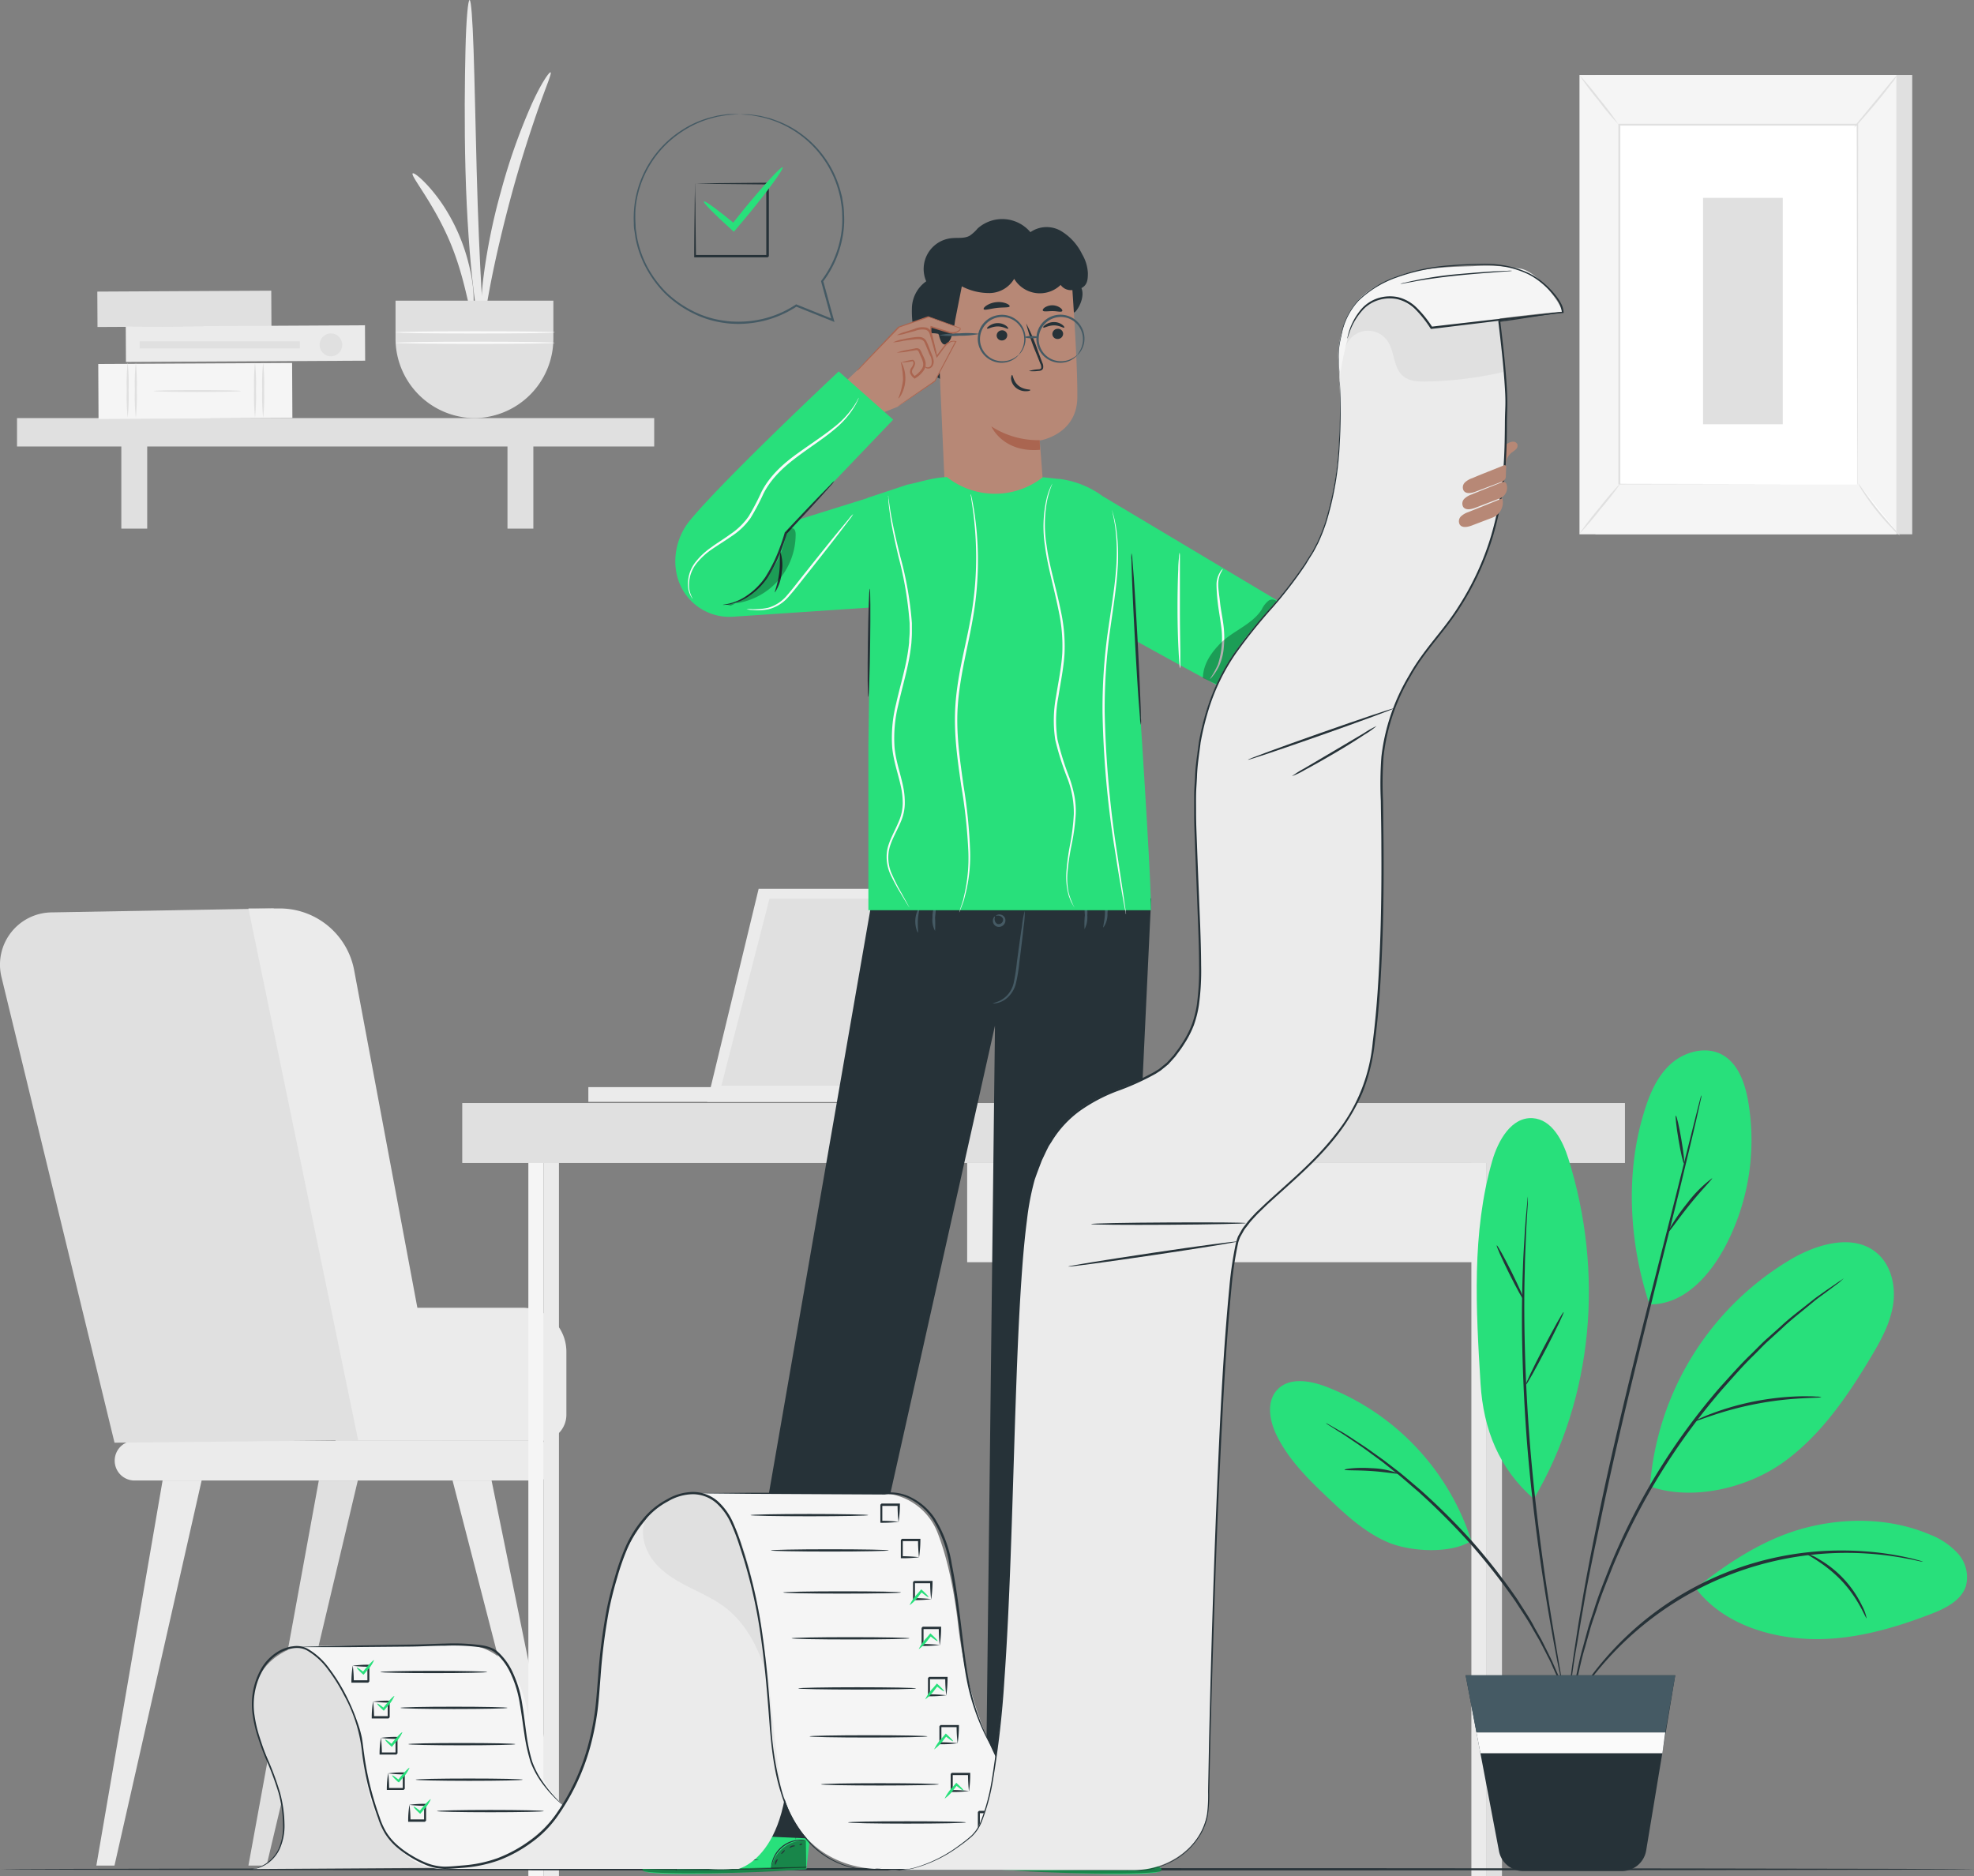 <svg xmlns="http://www.w3.org/2000/svg" viewBox="0 0 446.43 424.35"><rect x="0" y="0" width="446.43" height="424.35" fill="#808080" stroke="none"/><defs><style>.cls-1{fill:#ebebeb;}.cls-2{fill:#e0e0e0;}.cls-3{fill:#f5f5f5;}.cls-4{fill:#fafafa;}.cls-5{fill:#fff;}.cls-6{fill:#263238;}.cls-7{fill:#28e07b;}.cls-8{fill:#455a64;}.cls-9{opacity:0.4;}.cls-10{fill:#b78876;}.cls-11{fill:#aa6550;}.cls-12{opacity:0.3;}</style></defs><g id="Camada_2" data-name="Camada 2"><g id="Background_Complete" data-name="Background Complete"><path class="cls-1" d="M75.89,325.87h46.3a5.9,5.9,0,0,0,5.9-5.9V305.71a9.94,9.94,0,0,0-9.94-9.94H75.55Z"/><path class="cls-1" d="M121.42,334.84h-91a4.48,4.48,0,0,1-4.48-4.48h0a4.48,4.48,0,0,1,4.48-4.49h91a4.49,4.49,0,0,1,4.48,4.49h0A4.49,4.49,0,0,1,121.42,334.84Z"/><path class="cls-2" d="M11.83,206.35l50.08-.89L93.7,325.61l-67.8.68L.34,221A11.82,11.82,0,0,1,11.83,206.35Z"/><polygon class="cls-1" points="36.77 334.84 21.79 421.93 25.89 421.93 45.6 334.84 36.77 334.84"/><polygon class="cls-2" points="72.1 334.84 56.18 421.93 60.28 421.93 80.92 334.84 72.1 334.84"/><polygon class="cls-1" points="111.17 334.84 128.94 421.93 124.83 421.93 102.35 334.84 111.17 334.84"/><path class="cls-1" d="M56.18,205.46,81,325.74h19L80.1,219.46a17.13,17.13,0,0,0-16.83-14Z"/><rect class="cls-1" x="133.07" y="245.87" width="68.55" height="3.33" transform="translate(334.68 495.07) rotate(180)"/><polygon class="cls-1" points="212.24 249.2 225.09 201.02 171.57 201.02 159.93 249.2 212.24 249.2"/><polygon class="cls-2" points="163.14 245.56 210.95 245.56 222.08 203.25 174.02 203.25 163.14 245.56"/><rect class="cls-3" x="119.49" y="259.07" width="3.46" height="165.28"/><rect class="cls-1" x="122.95" y="259.55" width="3.46" height="164.8"/><rect class="cls-1" x="332.76" y="259.07" width="3.46" height="165.28"/><rect class="cls-2" x="336.22" y="259.55" width="3.46" height="164.8"/><rect class="cls-2" x="104.54" y="249.47" width="262.95" height="13.56"/><rect class="cls-1" x="218.73" y="263.03" width="115.76" height="22.44"/><path class="cls-2" d="M281.77,272.7a2.58,2.58,0,1,1-2.58-2.58A2.58,2.58,0,0,1,281.77,272.7Z"/><rect class="cls-2" x="3.85" y="94.56" width="144.1" height="6.42"/><rect class="cls-2" x="27.44" y="97.65" width="5.85" height="21.91"/><rect class="cls-2" x="114.77" y="97.65" width="5.85" height="21.91"/><path class="cls-1" d="M93.33,39.22c.24-.23,1.84.94,3.94,3.34a37.14,37.14,0,0,1,3.35,4.49A42.8,42.8,0,0,1,106,59.69a38.37,38.37,0,0,1,1,5.55c.29,3.2,0,5.18-.3,5.19-.75.06-1.44-7.68-5.17-16.26S92.78,39.74,93.33,39.22Z"/><path class="cls-1" d="M109.18,76.86c-.32,0-1.23-4.19-2.07-11.13s-1.56-16.57-1.84-27.21-.16-20.28,0-27.25S105.85,0,106.2,0s.66,4.31.9,11.27.42,16.57.7,27.18.69,20.18,1.09,27.12S109.55,76.81,109.18,76.86Z"/><path class="cls-1" d="M124.52,16.36c.32.18-1,3.14-2.73,8.08s-4,11.84-6.09,19.55S112,58.77,111,63.92s-1.4,8.36-1.78,8.35-.58-3.33,0-8.63a136.06,136.06,0,0,1,4.07-20.34,136.08,136.08,0,0,1,6.87-19.54C122.32,18.91,124.24,16.19,124.52,16.36Z"/><path class="cls-2" d="M89.45,68v8.47A18,18,0,0,0,107.3,94.56h0a18,18,0,0,0,17.85-18.08V68Z"/><path class="cls-4" d="M125.48,75.17c0,.15-8.07.26-18,.26s-18-.11-18-.26,8.07-.25,18-.25S125.48,75,125.48,75.17Z"/><path class="cls-4" d="M125.48,77.53c0,.14-8.07.25-18,.25s-18-.11-18-.25,8.07-.26,18-.26S125.48,77.38,125.48,77.53Z"/><rect class="cls-2" x="37.7" y="50.19" width="8.01" height="39.34" transform="translate(111.34 27.78) rotate(89.7)"/><rect class="cls-3" x="37.94" y="66.51" width="12.44" height="43.84" transform="translate(132.37 43.8) rotate(89.7)"/><path class="cls-2" d="M57.67,94.45a47.4,47.4,0,0,1-.21-6.22A47.53,47.53,0,0,1,57.67,82a44.49,44.49,0,0,1,.22,6.22A44.37,44.37,0,0,1,57.67,94.45Z"/><path class="cls-2" d="M59.52,94.45a44.37,44.37,0,0,1-.22-6.22A44.49,44.49,0,0,1,59.52,82a47.53,47.53,0,0,1,.21,6.22A47.4,47.4,0,0,1,59.52,94.45Z"/><path class="cls-2" d="M28.87,94.45a47.4,47.4,0,0,1-.21-6.22A47.53,47.53,0,0,1,28.87,82a44.49,44.49,0,0,1,.22,6.22A44.37,44.37,0,0,1,28.87,94.45Z"/><path class="cls-2" d="M30.72,94.45a44.37,44.37,0,0,1-.22-6.22A44.49,44.49,0,0,1,30.72,82a47.53,47.53,0,0,1,.21,6.22A47.4,47.4,0,0,1,30.72,94.45Z"/><path class="cls-2" d="M34.73,88.43c0-.12,4.43-.21,9.88-.21s9.88.09,9.88.21-4.42.22-9.88.22S34.73,88.55,34.73,88.43Z"/><rect class="cls-1" x="51.51" y="50.66" width="8.01" height="54.1" transform="translate(132.93 21.79) rotate(89.7)"/><ellipse class="cls-2" cx="74.84" cy="77.99" rx="2.56" ry="2.59"/><rect class="cls-2" x="48.9" y="59.88" width="1.6" height="36.22" transform="translate(127.69 28.29) rotate(90)"/><rect class="cls-2" x="360.8" y="16.97" width="71.66" height="103.87"/><rect class="cls-3" x="357.21" y="16.97" width="71.66" height="103.87"/><rect class="cls-5" x="366.11" y="28.22" width="53.86" height="81.37"/><path class="cls-2" d="M420,109.6s0-.14,0-.4,0-.65,0-1.16c0-1,0-2.52,0-4.46,0-3.9,0-9.58,0-16.76,0-14.35-.06-34.67-.09-58.6l.18.18-53.85,0h0l.2-.2c0,30.7,0,59,0,81.38l-.16-.16,39.2.08,10.83,0,2.84,0c.65,0,1,0,1,0h-1l-2.82,0-10.79,0-39.3.08H366v-.15c0-22.38,0-50.68,0-81.38V28h.2l53.85,0h.18v.17c0,24-.07,44.34-.09,58.72,0,7.16,0,12.83-.05,16.72,0,1.93,0,3.41,0,4.43,0,.49,0,.86,0,1.13S420,109.6,420,109.6Z"/><path class="cls-2" d="M429.07,17a11.37,11.37,0,0,1-1.28,1.86c-.83,1.11-2,2.63-3.36,4.27s-2.61,3.08-3.54,4.11a11.72,11.72,0,0,1-1.58,1.61A14.42,14.42,0,0,1,420.68,27l3.45-4.18,3.45-4.19A13.73,13.73,0,0,1,429.07,17Z"/><path class="cls-5" d="M420.24,109.33a66.54,66.54,0,0,0,9.39,11.75"/><path class="cls-2" d="M429.63,121.08a10.84,10.84,0,0,1-1.63-1.49,52.9,52.9,0,0,1-3.55-4c-1.3-1.64-2.38-3.19-3.12-4.34a10.85,10.85,0,0,1-1.09-1.93,15.62,15.62,0,0,1,1.32,1.77c.79,1.11,1.9,2.63,3.2,4.25s2.53,3,3.44,4.05A14.48,14.48,0,0,1,429.63,121.08Z"/><path class="cls-5" d="M357.2,120.76l9.38-11.58"/><path class="cls-2" d="M366.58,109.18A69.36,69.36,0,0,1,362,115.1a72.65,72.65,0,0,1-4.84,5.66,72.2,72.2,0,0,1,4.54-5.91A71.78,71.78,0,0,1,366.58,109.18Z"/><path class="cls-2" d="M357.21,17a69.05,69.05,0,0,1,4.55,5.45A61.74,61.74,0,0,1,366,28.11a64.84,64.84,0,0,1-4.55-5.45A62.39,62.39,0,0,1,357.21,17Z"/><rect class="cls-2" x="385.15" y="44.75" width="18.03" height="51.2"/></g><g id="Floor"><path class="cls-6" d="M446.43,422.77c0,.14-99.87.26-223,.26S.33,422.91.33,422.77s99.85-.26,223.06-.26S446.43,422.62,446.43,422.77Z"/></g><g id="Plant"><path class="cls-7" d="M373.18,336.19c9.61,3.36,22.16.36,30.39-5.65s14.15-14.62,19.39-23.35c2.24-3.73,4.43-7.61,5.14-11.9s-.34-9.12-3.66-11.92c-5.17-4.35-13.09-2.14-19,1.2a65.39,65.39,0,0,0-32.29,51.62"/><path class="cls-7" d="M383.5,359.21c5.78,7.62,15.7,11,25.26,11.45s19-2.19,27.91-5.62c3.24-1.24,6.79-3,7.9-6.23a8,8,0,0,0-1.69-7.36,16.59,16.59,0,0,0-6.45-4.39c-8.79-3.74-18.86-3.92-28.1-1.52S391,353.3,383.5,359.21"/><path class="cls-7" d="M373,295c8,.16,14-6.81,17.59-13.91a51.6,51.6,0,0,0,4.74-32.16c-.73-4.07-2.27-8.46-5.91-10.42s-8.51-.67-11.61,2.16-4.8,6.87-6,10.88c-4.28,13.83-3.36,29.73,1.23,43.45"/><path class="cls-7" d="M346.88,339c13.58-23.1,15.84-51.37,7.82-76.94-1.3-4.15-3.75-8.89-8.09-9.17-4.8-.3-7.82,5.06-9.14,9.68-4.66,16.24-3.67,33.48-2.64,50.34.64,10.39,4.2,19.27,12.05,26.09"/><path class="cls-7" d="M332.77,348.52a55.56,55.56,0,0,0-32.94-34.93c-3.61-1.35-8.19-2.13-10.88.63s-1.83,7.23-.13,10.61c2.73,5.45,7.17,9.84,11.59,14,4,3.83,8.2,7.67,13.28,9.9s14.43,2.79,19.08-.25"/><path class="cls-6" d="M416.93,289.17l-.24.21L416,290l-2.84,2.13-2.07,1.52c-.74.57-1.52,1.24-2.37,1.93-1.68,1.4-3.66,2.91-5.66,4.81l-3.2,2.91c-1.11,1-2.17,2.17-3.33,3.3-2.33,2.25-4.59,4.87-7,7.58a149.21,149.21,0,0,0-24.81,40.14c-1.33,3.39-2.67,6.59-3.63,9.68-.51,1.54-1.06,3-1.47,4.45l-1.17,4.16c-.81,2.64-1.27,5.09-1.78,7.22-.23,1.07-.48,2.06-.66,3s-.31,1.77-.44,2.53c-.27,1.48-.48,2.65-.63,3.5q-.12.54-.18.9a1.31,1.31,0,0,1-.09.31,1.54,1.54,0,0,1,0-.32c0-.24.07-.54.12-.91.12-.86.29-2,.51-3.52.12-.77.25-1.62.39-2.54s.39-1.93.61-3c.48-2.14.91-4.61,1.69-7.26.36-1.34.74-2.74,1.14-4.19s.94-2.93,1.43-4.48c.95-3.11,2.27-6.33,3.6-9.74A146.32,146.32,0,0,1,389,313.74c2.45-2.7,4.74-5.32,7.1-7.56,1.16-1.14,2.24-2.28,3.36-3.29l3.24-2.89c2-1.88,4-3.37,5.74-4.75.86-.68,1.65-1.33,2.41-1.89l2.1-1.49,2.92-2,.76-.51C416.83,289.21,416.92,289.16,416.93,289.17Z"/><path class="cls-6" d="M434.91,353.21a5.3,5.3,0,0,1-.94-.15c-.6-.11-1.48-.35-2.64-.54a72.76,72.76,0,0,0-74.13,30.85c-.68.95-1.13,1.74-1.48,2.25a4.78,4.78,0,0,1-.55.77,5.21,5.21,0,0,1,.43-.84c.32-.53.74-1.34,1.39-2.32a66.54,66.54,0,0,1,5.94-8,70.59,70.59,0,0,1,58.6-24.38,65,65,0,0,1,9.85,1.41c1.15.23,2,.5,2.62.65A7,7,0,0,1,434.91,353.21Z"/><path class="cls-6" d="M384.77,247.72a2,2,0,0,1,0,.36c-.06.27-.13.61-.22,1-.21,1-.51,2.29-.89,4-.78,3.45-2,8.44-3.47,14.58-3,12.3-7.34,29.24-11.87,48-2.25,9.39-4.28,18.36-6,26.54S359,357.78,358,364c-.59,3.11-1,5.94-1.45,8.42s-.75,4.61-1,6.36-.47,3.06-.62,4c-.08.43-.14.77-.18,1a1.8,1.8,0,0,1-.09.36,1.94,1.94,0,0,1,0-.36c0-.28.07-.62.12-1.06.12-1,.29-2.32.51-4s.51-3.9.9-6.39.79-5.32,1.35-8.43c1-6.25,2.46-13.65,4.15-21.85s3.75-17.17,6-26.57c4.53-18.77,9-35.69,12.05-48L383.37,253l1-3.94c.11-.43.2-.76.28-1A1.4,1.4,0,0,1,384.77,247.72Z"/><path class="cls-6" d="M353.6,382.36a1.09,1.09,0,0,1-.09-.28c-.05-.23-.11-.5-.19-.83l-.66-3.22c-.58-2.79-1.34-6.85-2.21-11.88-1.74-10-3.81-24-5.08-39.53-.61-7.77-.95-15.18-1.1-21.93s-.06-12.83.15-17.93c.07-2.55.24-4.85.35-6.87s.24-3.77.37-5.19.23-2.47.31-3.27c0-.34.06-.62.09-.85a1.76,1.76,0,0,1,0-.29s0,.1,0,.3,0,.51,0,.85c0,.8-.1,1.9-.18,3.28s-.2,3.16-.27,5.18-.21,4.33-.24,6.88c-.16,5.09-.17,11.16,0,17.9s.54,14.13,1.15,21.88c1.27,15.5,3.26,29.45,4.88,39.52.82,5,1.51,9.1,2,11.9.23,1.37.42,2.45.55,3.24.05.34.09.62.13.85A1.27,1.27,0,0,1,353.6,382.36Z"/><path class="cls-6" d="M354.6,385.29a4.19,4.19,0,0,1-.35-.79l-.89-2.33c-.2-.51-.41-1.07-.64-1.68l-.87-1.95c-.32-.7-.65-1.45-1-2.25s-.8-1.59-1.23-2.46-.91-1.75-1.39-2.69l-1.65-2.84c-1.09-2-2.5-4-3.86-6.13a143.83,143.83,0,0,0-10.23-13.06,160.52,160.52,0,0,0-11.73-11.75c-1.95-1.64-3.74-3.29-5.54-4.67l-2.57-2.05-2.44-1.79c-1.54-1.17-3-2.15-4.26-3s-2.37-1.61-3.3-2.16l-2.1-1.34a4.25,4.25,0,0,1-.71-.5,4.81,4.81,0,0,1,.78.39l2.16,1.24c1,.52,2.08,1.22,3.36,2.07s2.77,1.78,4.33,2.93l2.48,1.77,2.6,2c1.82,1.36,3.63,3,5.6,4.64A151.81,151.81,0,0,1,333,348.68a138.66,138.66,0,0,1,10.24,13.16C344.56,364,346,366,347,368l1.62,2.87,1.36,2.72c.42.88.86,1.69,1.2,2.49l1,2.28.82,2c.22.62.41,1.19.59,1.71.32,1,.58,1.76.78,2.36A5,5,0,0,1,354.6,385.29Z"/><path class="cls-6" d="M411.89,316c0,.1-1.64.1-4.28.25a75.91,75.91,0,0,0-20.24,3.84c-2.51.83-4,1.43-4.08,1.34a3.66,3.66,0,0,1,1-.55c.67-.33,1.66-.75,2.91-1.22a61.47,61.47,0,0,1,20.37-3.87c1.33,0,2.41,0,3.15.07A3.38,3.38,0,0,1,411.89,316Z"/><path class="cls-6" d="M422.14,366c-.2.1-1.73-4.32-5.59-8.42s-8.11-6-8-6.2a9.43,9.43,0,0,1,2.75,1.22,24.3,24.3,0,0,1,9.81,10.56A9.92,9.92,0,0,1,422.14,366Z"/><path class="cls-6" d="M387.21,266.47c.13.14-2.37,2.62-5.09,6s-4.67,6.29-4.83,6.19,1.56-3.21,4.33-6.6A28.05,28.05,0,0,1,387.21,266.47Z"/><path class="cls-6" d="M379,252.31c.18,0,.73,2.37,1.24,5.36s.78,5.43.6,5.46-.72-2.37-1.23-5.35S378.84,252.34,379,252.31Z"/><path class="cls-6" d="M353.62,296.76c.15.08-1.63,3.82-4,8.36s-4.38,8.15-4.54,8.07,1.62-3.83,4-8.37S353.46,296.68,353.62,296.76Z"/><path class="cls-6" d="M338.5,281.67c.16-.08,1.67,2.63,3.37,6.05s2.95,6.25,2.79,6.33S343,291.42,341.3,288,338.34,281.75,338.5,281.67Z"/><path class="cls-6" d="M316.29,333.27c0,.19-2.74-.34-6.1-.57s-6.1-.1-6.12-.29,2.74-.59,6.17-.35A18,18,0,0,1,316.29,333.27Z"/><path class="cls-6" d="M331.46,378.9,339,418.64a5.56,5.56,0,0,0,5.47,4.53h22.32a5.57,5.57,0,0,0,5.5-4.66l6.57-39.61Z"/><polygon class="cls-8" points="333.91 391.82 376.61 391.82 378.88 378.9 331.46 378.9 333.91 391.82"/><polygon class="cls-4" points="333.91 391.82 334.81 396.53 375.96 396.53 376.61 391.82 333.91 391.82"/></g><g id="Character"><path class="cls-7" d="M160.14,417.56l2.58-11,21.43.53-1.79,15.65-1.37.11c-6.06.41-30.88,1.66-35,.48C141.5,422,160.14,417.56,160.14,417.56Z"/><g class="cls-9"><path d="M174.38,422.66a7.63,7.63,0,0,1,2.75-4.73,7.4,7.4,0,0,1,5.12-1.66l.08,6.15Z"/></g><g class="cls-9"><path d="M151,420.06s-6.53,2-5.7,3,25.95.75,37-.36l0-.49-29.3.63S152.32,420.09,151,420.06Z"/></g><path class="cls-6" d="M182.66,422.22a1.65,1.65,0,0,1-.38,0l-1.08.08-4,.22c-3.37.17-8,.33-13.2.4s-9.83,0-13.21,0l-4-.12-1.09-.05-.38,0a1.67,1.67,0,0,1,.38,0h1.09l4,0c3.38,0,8.05,0,13.21,0s9.82-.21,13.19-.33l4-.13,1.09,0A3.64,3.64,0,0,1,182.66,422.22Z"/><path class="cls-6" d="M153,423.21a9.06,9.06,0,0,0-.77-1.9,8.84,8.84,0,0,0-1.39-1.52,3.59,3.59,0,0,1,2.16,3.42Z"/><path class="cls-6" d="M159.48,419.83c-.06,0-.38-.33-.71-.83s-.54-.95-.48-1,.38.34.71.84S159.54,419.79,159.48,419.83Z"/><path class="cls-6" d="M161.25,418.87c-.05.05-.4-.18-.79-.51s-.65-.65-.6-.71.4.17.78.51S161.3,418.81,161.25,418.87Z"/><path class="cls-6" d="M162.35,416.77a2.51,2.51,0,0,1-1.15.17,2.71,2.71,0,0,1-1.15-.11,2.56,2.56,0,0,1,1.14-.16A2.68,2.68,0,0,1,162.35,416.77Z"/><path class="cls-6" d="M162.71,415.31a2.25,2.25,0,0,1-1.27.38,2.22,2.22,0,0,1-1.33-.16,7.62,7.62,0,0,1,1.3-.1A6.29,6.29,0,0,1,162.71,415.31Z"/><path class="cls-6" d="M158.71,417.92a4.21,4.21,0,0,1-1.42,0,8.64,8.64,0,0,1-1.51-.31,4.58,4.58,0,0,1-.86-.35.78.78,0,0,1-.36-.43.56.56,0,0,1,.21-.57A2.58,2.58,0,0,1,158,417a2.38,2.38,0,0,1,.48.94.85.85,0,0,1,0,.38,3.9,3.9,0,0,0-.66-1.2,2.5,2.5,0,0,0-1.22-.77,2.19,2.19,0,0,0-1.68.14c-.22.16-.13.43.12.57a3.54,3.54,0,0,0,.8.33,9.08,9.08,0,0,0,1.46.36C158.17,417.88,158.71,417.88,158.71,417.92Z"/><path class="cls-6" d="M158.34,418a1.43,1.43,0,0,1-.17-1,2.3,2.3,0,0,1,.37-1,1.4,1.4,0,0,1,1.17-.74.57.57,0,0,1,.44.65,1.48,1.48,0,0,1-.23.63,4.29,4.29,0,0,1-.66.87c-.44.44-.78.61-.8.58s.28-.26.66-.71a4.75,4.75,0,0,0,.58-.86c.19-.3.32-.83,0-.89s-.71.32-.92.61a2.31,2.31,0,0,0-.39.92A5.64,5.64,0,0,0,158.34,418Z"/><path class="cls-6" d="M182.14,416.21c0,.05-.64,0-1.63.08a6.84,6.84,0,0,0-5.7,4.67c-.33.94-.35,1.58-.4,1.57a1.09,1.09,0,0,1,0-.44,5.38,5.38,0,0,1,.23-1.19,6.7,6.7,0,0,1,5.86-4.8,5.73,5.73,0,0,1,1.21,0A1.09,1.09,0,0,1,182.14,416.21Z"/><path class="cls-6" d="M179.74,407.08a41.05,41.05,0,0,1,.25,4.52,40,40,0,0,1,0,4.52,38,38,0,0,1-.25-4.51A40.23,40.23,0,0,1,179.74,407.08Z"/><path class="cls-6" d="M171.58,420.55a18,18,0,0,1-6.43.14c0-.08,1.45,0,3.22-.05S171.57,420.47,171.58,420.55Z"/><path class="cls-6" d="M175.89,420.49c.06.05-.11.3-.25.63s-.22.63-.3.62-.12-.34,0-.72S175.85,420.43,175.89,420.49Z"/><path class="cls-6" d="M177.49,418.44c.06.05-.08.29-.31.52s-.45.38-.5.33.09-.28.31-.52S177.44,418.39,177.49,418.44Z"/><path class="cls-6" d="M179.81,417.49c0,.07-.31.08-.63.19s-.55.3-.61.25.12-.36.52-.5S179.83,417.42,179.81,417.49Z"/><path class="cls-6" d="M181.46,417c0,.07-.1.19-.28.26s-.35.08-.38,0,.1-.19.28-.26S181.43,417,181.46,417Z"/><path class="cls-7" d="M247.83,417.62l.06-11.75-22-.27-.28,17.19,1.36.1c6.07.41,30.88,1.66,35,.48C266.47,422.05,247.83,417.62,247.83,417.62Z"/><g class="cls-9"><path d="M233.59,422.71a7.65,7.65,0,0,0-2.75-4.73,7.45,7.45,0,0,0-5.12-1.66l-.08,6.15Z"/></g><g class="cls-9"><path d="M256.93,420.11s6.53,2,5.7,3-25.95.75-37-.36l0-.49,29.3.62S255.65,420.15,256.93,420.11Z"/></g><path class="cls-6" d="M225.31,422.28a2.28,2.28,0,0,0,.38,0l1.08.08,4,.23c3.37.16,8,.33,13.2.4s9.83,0,13.21,0l4-.11,1.09-.05a2.24,2.24,0,0,0,.37,0l-.38,0h-1.08l-4,0c-3.37,0-8,0-13.2,0s-9.82-.21-13.19-.32l-4-.14-1.09,0Z"/><path class="cls-6" d="M254.94,423.26a9.29,9.29,0,0,1,.77-1.9,8.12,8.12,0,0,1,1.39-1.51,2.88,2.88,0,0,0-1.61,1.37A3,3,0,0,0,254.94,423.26Z"/><path class="cls-6" d="M248.49,419.88c.06,0,.38-.33.71-.83s.54-.94.48-1-.38.33-.71.83S248.43,419.84,248.49,419.88Z"/><path class="cls-6" d="M246.72,418.92c.05.05.4-.17.78-.51s.66-.65.61-.71-.4.17-.78.51S246.67,418.86,246.72,418.92Z"/><path class="cls-6" d="M245.62,416.83a2.76,2.76,0,0,0,1.15.16,2.53,2.53,0,0,0,1.15-.11,2.76,2.76,0,0,0-1.15-.16A2.53,2.53,0,0,0,245.62,416.83Z"/><path class="cls-6" d="M245.25,415.36a2.4,2.4,0,0,0,1.28.39,2.31,2.31,0,0,0,1.33-.16,7.22,7.22,0,0,0-1.31-.11A6.21,6.21,0,0,0,245.25,415.36Z"/><path class="cls-6" d="M249.26,418a3.91,3.91,0,0,0,1.42,0,7.8,7.8,0,0,0,1.51-.31,5.27,5.27,0,0,0,.86-.34.84.84,0,0,0,.36-.44.56.56,0,0,0-.21-.57A2.62,2.62,0,0,0,250,417a2.47,2.47,0,0,0-.47.94c-.06.24-.06.38,0,.38a3.9,3.9,0,0,1,.66-1.2,2.57,2.57,0,0,1,1.22-.77,2.19,2.19,0,0,1,1.68.14c.22.17.13.43-.12.58a5.16,5.16,0,0,1-.8.33,11,11,0,0,1-1.46.36C249.8,417.94,249.26,417.93,249.26,418Z"/><path class="cls-6" d="M249.63,418.05a1.43,1.43,0,0,0,.17-1,2.34,2.34,0,0,0-.37-1,1.44,1.44,0,0,0-1.17-.74.56.56,0,0,0-.44.65,1.57,1.57,0,0,0,.23.64,4.49,4.49,0,0,0,.66.86c.44.44.78.61.8.58s-.28-.25-.66-.71a4.64,4.64,0,0,1-.58-.85c-.19-.3-.32-.84,0-.9s.72.33.93.61a2.31,2.31,0,0,1,.39.92A5.6,5.6,0,0,1,249.63,418.05Z"/><path class="cls-6" d="M225.83,416.26c0,.05.63-.05,1.63.08a6.88,6.88,0,0,1,5.7,4.67c.33.94.35,1.58.4,1.57a1.09,1.09,0,0,0,0-.44,6,6,0,0,0-.23-1.19,6.77,6.77,0,0,0-2.19-3.31,6.87,6.87,0,0,0-3.67-1.49,5.73,5.73,0,0,0-1.21,0A1.8,1.8,0,0,0,225.83,416.26Z"/><path class="cls-6" d="M228.23,407.14a40.74,40.74,0,0,0-.25,4.51,40.31,40.31,0,0,0,0,4.53,38.29,38.29,0,0,0,.25-4.52A40,40,0,0,0,228.23,407.14Z"/><path class="cls-6" d="M236.39,420.6a18,18,0,0,0,6.43.14c0-.07-1.45,0-3.22-.05S236.4,420.52,236.39,420.6Z"/><path class="cls-6" d="M232.08,420.54c-.06,0,.11.3.25.64s.22.62.3.62.11-.35,0-.73S232.12,420.49,232.08,420.54Z"/><path class="cls-6" d="M230.48,418.5c-.06.05.08.28.31.51s.45.38.5.33-.09-.28-.31-.51S230.53,418.44,230.48,418.5Z"/><path class="cls-6" d="M228.16,417.54c0,.08.31.08.63.2s.55.29.61.24-.12-.36-.52-.5S228.14,417.47,228.16,417.54Z"/><path class="cls-6" d="M226.51,417.08c0,.07.1.19.28.26s.35.08.38,0-.1-.18-.28-.26S226.54,417,226.51,417.08Z"/><polygon class="cls-6" points="260.34 203.18 250.33 414.84 222.85 415.49 225.02 231.96 183.91 415.84 160.51 414.78 197.2 203.6 260.34 203.18"/><path class="cls-8" d="M231.75,206a21,21,0,0,1-.24,3.48c-.23,2.14-.58,5.09-1,8.35a35.89,35.89,0,0,1-.76,4.6,6.48,6.48,0,0,1-2,3.29,5,5,0,0,1-2.33,1.15,2,2,0,0,1-.95,0,5.92,5.92,0,0,0,4.79-4.6,43.36,43.36,0,0,0,.7-4.53c.43-3.26.84-6.2,1.17-8.33A21,21,0,0,1,231.75,206Z"/><path class="cls-8" d="M225,207.29c.08.05-.18.4,0,1a1.14,1.14,0,0,0,.58.68,1,1,0,0,0,1.25-1.18,1.14,1.14,0,0,0-.65-.61c-.54-.21-.9,0-.95,0s.29-.49,1.06-.34a1.44,1.44,0,0,1,1,.8,1.48,1.48,0,0,1-2,1.86,1.43,1.43,0,0,1-.74-1.08C224.49,207.55,225,207.22,225,207.29Z"/><path class="cls-8" d="M207.55,210.94a6.15,6.15,0,0,1,.41-5.86c.16.06-.27,1.32-.37,2.91S207.72,210.89,207.55,210.94Z"/><path class="cls-8" d="M211.47,210.54a5.18,5.18,0,0,1-.58-3.07,5.13,5.13,0,0,1,.78-3,28,28,0,0,1-.2,3.05A26.11,26.11,0,0,1,211.47,210.54Z"/><path class="cls-8" d="M245.28,210.15a19.61,19.61,0,0,1,.07-3.16,20,20,0,0,1,0-3.17,6,6,0,0,1,.55,3.18A5.91,5.91,0,0,1,245.28,210.15Z"/><path class="cls-8" d="M249.54,209.76c-.16-.06.3-1.45.35-3.22s-.3-3.19-.14-3.24a5,5,0,0,1,.71,3.25A5.1,5.1,0,0,1,249.54,209.76Z"/><polygon class="cls-7" points="213.2 107.58 213.2 107.58 213.2 107.58 213.2 107.58"/><path class="cls-6" d="M243.26,70.45c1.12-1.33,2-3.7,1.31-5.29,1.34-.7,1.46-1.89,1.46-3.39a9.21,9.21,0,0,0-1.3-4.27,12.38,12.38,0,0,0-4.83-5.29,6.43,6.43,0,0,0-6.87.3,8.33,8.33,0,0,0-11.93-.84,8.84,8.84,0,0,1-1.81,1.65c-1.19.66-2.66.41-4,.54a7,7,0,0,0-5.82,9.76,7.62,7.62,0,0,0-3.23,5.83,22.32,22.32,0,0,0,.78,6.83c.61,2.77,1.32,5.68,3.28,7.73a8.05,8.05,0,0,0,5.14,2.43,8.21,8.21,0,0,0,7.2-3.39"/><path class="cls-10" d="M214,117.64l22.22-1c.12-2.36-1.08-17-1.08-17s8.4-1.3,8.5-9.7-1.35-27.68-1.35-27.68h0A29.2,29.2,0,0,0,213,66l-1.24,1Z"/><path class="cls-11" d="M235.14,99.55a19.53,19.53,0,0,1-10.94-3.11s2.58,6,11,5.29Z"/><path class="cls-10" d="M212.74,75.63c-.14-.06-5.77-1.71-5.58,4s5.91,4.38,5.91,4.21S212.74,75.63,212.74,75.63Z"/><path class="cls-11" d="M211.25,81.75s-.1.08-.27.16a1,1,0,0,1-.74,0A2.46,2.46,0,0,1,209,79.77a3.38,3.38,0,0,1,.23-1.45,1.21,1.21,0,0,1,.73-.79.51.51,0,0,1,.6.26c.08.16,0,.27.08.28s.12-.1.07-.34a.67.67,0,0,0-.24-.35.75.75,0,0,0-.56-.13,1.42,1.42,0,0,0-1,.93,3.36,3.36,0,0,0-.3,1.61,2.59,2.59,0,0,0,1.54,2.43,1.08,1.08,0,0,0,.91-.18C211.24,81.89,211.27,81.76,211.25,81.75Z"/><path class="cls-6" d="M240.43,75.45a1.2,1.2,0,0,1-1.16,1.21A1.15,1.15,0,0,1,238,75.58a1.19,1.19,0,0,1,1.15-1.21A1.15,1.15,0,0,1,240.43,75.45Z"/><path class="cls-6" d="M240.69,74.1c-.15.16-1.05-.52-2.34-.51s-2.24.65-2.38.49.08-.35.49-.65a3.33,3.33,0,0,1,1.91-.59,3.11,3.11,0,0,1,1.86.6C240.63,73.75,240.77,74,240.69,74.1Z"/><path class="cls-6" d="M227.79,75.75A1.19,1.19,0,0,1,226.64,77a1.15,1.15,0,0,1-1.24-1.08,1.2,1.2,0,0,1,1.15-1.21A1.14,1.14,0,0,1,227.79,75.75Z"/><path class="cls-6" d="M228,74.34c-.15.16-1.06-.51-2.35-.51s-2.24.65-2.38.49.08-.35.5-.65a3.29,3.29,0,0,1,1.9-.59,3.17,3.17,0,0,1,1.87.6C227.94,74,228.08,74.27,228,74.34Z"/><path class="cls-6" d="M232.69,83.91a8.92,8.92,0,0,1,2.1-.38c.33,0,.64-.1.69-.32a1.67,1.67,0,0,0-.22-1c-.31-.79-.63-1.63-1-2.51a44.34,44.34,0,0,1-2.19-6.56,43.74,43.74,0,0,1,2.71,6.37l.94,2.53a1.91,1.91,0,0,1,.17,1.29.83.83,0,0,1-.54.48,2.09,2.09,0,0,1-.56.08A8,8,0,0,1,232.69,83.91Z"/><path class="cls-6" d="M228.89,84.81c.21,0,.22,1.38,1.41,2.38s2.69.84,2.71,1-.34.28-1,.29a3.45,3.45,0,0,1-2.25-.78,3.08,3.08,0,0,1-1.1-2C228.64,85.14,228.8,84.8,228.89,84.81Z"/><path class="cls-6" d="M228.34,69.28c-.13.35-1.42.19-2.93.37s-2.74.6-2.94.28c-.09-.15.12-.48.62-.82a4.89,4.89,0,0,1,2.18-.76,4.81,4.81,0,0,1,2.29.27C228.11,68.84,228.39,69.12,228.34,69.28Z"/><path class="cls-6" d="M240.22,70.36c-.23.3-1.12,0-2.19,0s-2,.2-2.18-.11c-.09-.15.05-.44.45-.72a3.16,3.16,0,0,1,3.52.11C240.19,69.92,240.32,70.22,240.22,70.36Z"/><path class="cls-6" d="M211.26,66.55c.11,2.44-.44,5.17,0,7.57.07.37,1,1.34,1.09,1.7.5,2.12,1.38,3,2.64.84a18.53,18.53,0,0,0,1-4.14l1.53-7.76a13.4,13.4,0,0,0,6.39,1.52,6.56,6.56,0,0,0,5.45-3.22,6.78,6.78,0,0,0,10.51,1.38,2.83,2.83,0,0,0,3.74.79,3.36,3.36,0,0,0,1.37-3.7c-.58-2.05-2.78-3.16-4.82-3.76-8-2.35-16.82-.51-24,3.7a12.23,12.23,0,0,0-2.9,2.19c-.82.89-2,2-2,3.16"/><path class="cls-8" d="M230.28,80.35s.3-.36.7-1.07a5.23,5.23,0,0,0,.6-3.29,5,5,0,1,0-5.66,5.65,5.25,5.25,0,0,0,3.3-.59c.71-.4,1-.74,1.06-.7s-.06.1-.21.26a4.24,4.24,0,0,1-.75.61,5.18,5.18,0,0,1-3.45.79,5.42,5.42,0,0,1-4.68-6.18,5.42,5.42,0,0,1,4.58-4.57,5.33,5.33,0,0,1,3.13.46,5.39,5.39,0,0,1,3,4.22,5.21,5.21,0,0,1-.78,3.44,4,4,0,0,1-.61.76Q230.31,80.37,230.28,80.35Z"/><path class="cls-8" d="M243.57,80.35s.3-.36.69-1.07a5.23,5.23,0,0,0,.6-3.29,5,5,0,1,0-5.66,5.65,5.25,5.25,0,0,0,3.3-.59c.71-.4,1-.74,1.07-.7s-.06.1-.22.26a3.6,3.6,0,0,1-.75.61,5.18,5.18,0,0,1-3.45.79,5.44,5.44,0,1,1,6.07-6.07,5.16,5.16,0,0,1-.78,3.44,4,4,0,0,1-.61.76C243.67,80.29,243.58,80.36,243.57,80.35Z"/><path class="cls-8" d="M234.76,76.25c0,.15-.66.26-1.48.26s-1.49-.11-1.49-.26.67-.26,1.49-.26S234.76,76.11,234.76,76.25Z"/><path class="cls-8" d="M212.34,75.82a20.25,20.25,0,0,1,4.58-.42,20.86,20.86,0,0,1,4.59.11,19.71,19.71,0,0,1-4.57.41A20.65,20.65,0,0,1,212.34,75.82Z"/><path class="cls-10" d="M217.17,74.24,210,71.65,203.19,74l-9.41,9.84-6.12,5.84,10,4.44L203,92l8.43-5.74,4.77-9s-1.37-.64-2.89,1.51l-1.43,1.91-1.36-5.2,0-1.54,4.21,1.29a2.24,2.24,0,0,0,2.41-.7Z"/><path class="cls-11" d="M203.7,81.84c.05,0,.35.38.62,1.14a7.93,7.93,0,0,1,.42,3.1,8,8,0,0,1-.81,3c-.37.72-.71,1.09-.77,1a16.27,16.27,0,0,0,1.06-4.11A16.82,16.82,0,0,0,203.7,81.84Z"/><path class="cls-11" d="M203.77,82a13.65,13.65,0,0,1,2.61-.62h.05l.06,0a.93.93,0,0,1,.43,1,2.91,2.91,0,0,1-.45,1,1.07,1.07,0,0,0-.18.91,2.1,2.1,0,0,0,.71.84h-.31a5.77,5.77,0,0,0,1.82-1.76c.7-1.11-.1-2.28-.54-3.35a3.4,3.4,0,0,0-.34-.69.68.68,0,0,0-.56-.12l-1.42.22a16,16,0,0,1-2.84.32,15.25,15.25,0,0,1,2.78-.68l1.42-.28a1.06,1.06,0,0,1,1,.22,3.17,3.17,0,0,1,.45.81c.24.54.53,1.06.75,1.7a2.55,2.55,0,0,1-.2,2.1,6,6,0,0,1-2,1.92l-.16.11-.15-.13a2.66,2.66,0,0,1-.84-1.07,1.52,1.52,0,0,1,.25-1.28,2.54,2.54,0,0,0,.44-.87.6.6,0,0,0-.19-.64l.11,0A14.14,14.14,0,0,1,203.77,82Z"/><path class="cls-11" d="M209.08,82.71s.12.21.46.32a.88.88,0,0,0,1.12-.62,3.09,3.09,0,0,0-.42-2.22c-.36-.83-.73-1.84-1.16-2.75s-1.54-.76-2.44-.66-1.74.21-2.43.32a13.72,13.72,0,0,1-2.25.33,7.89,7.89,0,0,1,2.18-.69c.69-.16,1.52-.32,2.45-.44a6.63,6.63,0,0,1,1.51-.08,1.77,1.77,0,0,1,1.43,1c.49,1,.8,2,1.16,2.82a7.76,7.76,0,0,1,.42,1.29,2,2,0,0,1-.11,1.24,1.24,1.24,0,0,1-.75.74,1,1,0,0,1-.79-.06C209.06,83,209.05,82.7,209.08,82.71Z"/><path class="cls-11" d="M211.87,80.69a7.89,7.89,0,0,1-.69-1.92c-.19-.66-.4-1.37-.61-2.11-.12-.39-.23-.84-.35-1.23a1.41,1.41,0,0,0-.79-.83,4.19,4.19,0,0,0-2.46.24l-2.13.57a8.22,8.22,0,0,1-2,.39,8.07,8.07,0,0,1,1.89-.75l2.1-.67a4.37,4.37,0,0,1,2.8-.26,1.91,1.91,0,0,1,1.07,1.14c.14.47.22.87.33,1.28.18.75.35,1.46.5,2.14A7.6,7.6,0,0,1,211.87,80.69Z"/><path class="cls-11" d="M193.78,83.85a1.22,1.22,0,0,1,.15-.19c.14-.14.29-.32.48-.53.47-.49,1.09-1.16,1.87-2l6.82-7.21,0,0h0l6.79-2.39.05,0,0,0,7.18,2.59.11,0v.47l0,0a2.33,2.33,0,0,1-1.14.76,3.1,3.1,0,0,1-1.42,0h0l-2.95-.9-1.26-.39.2-.14c0,.51,0,1-.05,1.54v0c.46,1.78.92,3.52,1.36,5.2l-.27-.05c.62-.82,1.19-1.62,1.82-2.4a2.58,2.58,0,0,1,2.68-1.06l.14,0-.08.15-4.79,9,0,0h0l-6.2,4.16-1.69,1.11c-.39.26-.6.38-.6.38s.19-.16.56-.43,1-.68,1.66-1.16l6.15-4.24,0,0,4.74-9,.07.2a1.65,1.65,0,0,0-1.26.12,3.46,3.46,0,0,0-1.08.87c-.59.74-1.18,1.58-1.8,2.39l-.18.25-.08-.3q-.67-2.53-1.37-5.2v0c0-.51,0-1,.05-1.54v-.21l.2.06,1.26.39,2.95.9h0a2.91,2.91,0,0,0,1.28,0,2.07,2.07,0,0,0,1-.66l0,.1v-.3l.1.14-7.18-2.6h.1l-6.81,2.35.05,0-6.9,7.13-1.91,2-.51.51A1.4,1.4,0,0,1,193.78,83.85Z"/><path class="cls-7" d="M196.7,147.15l-.47-34.55,9-3c2.83-.54,5.58-1.57,8.91-1.71h0a17.54,17.54,0,0,0,21.41.27l.3-.23c.86.1,2,.21,3.43.38l.28,0a21,21,0,0,1,9.83,3.92v0l44.72,26.7,26.26-20,13.3,10.43s-34.4,34.4-37.74,35.22c-2.31.57-25.26-12-39.17-19.72.57,8.33,3.68,54.63,3.53,61h-63.9l0-29.2v-7.95Z"/><path class="cls-6" d="M255.89,125.11a8.13,8.13,0,0,0,0,1.54c0,1.11.07,2.51.12,4.16.13,3.52.36,8.37.65,13.73s.58,10.21.83,13.72c.13,1.65.24,3,.32,4.16a7.18,7.18,0,0,0,.21,1.52,6.38,6.38,0,0,0,0-1.53q0-1.68-.12-4.17c-.13-3.52-.35-8.37-.64-13.73s-.59-10.22-.83-13.73c-.13-1.65-.24-3-.33-4.15A6.44,6.44,0,0,0,255.89,125.11Z"/><path class="cls-6" d="M313.34,124.65c-.15.16,2.74,2.89,6.43,6.11s6.77,5.72,6.89,5.58-2.78-2.84-6.47-6.07c-1.84-1.61-3.53-3-4.77-4.06A13.91,13.91,0,0,0,313.34,124.65Z"/><path class="cls-6" d="M310.29,126.93c-.13.14,2.81,2.88,6.51,6.16,1.85,1.64,3.55,3.09,4.8,4.12a10.48,10.48,0,0,0,2.12,1.57,10.61,10.61,0,0,0-1.82-1.91c-1.17-1.12-2.82-2.63-4.68-4.27s-3.55-3.09-4.81-4.11A10.45,10.45,0,0,0,310.29,126.93Z"/><path class="cls-7" d="M189.68,84s-25.56,23.93-33.63,33.68c-3.65,4.41-4.48,11-1.55,15.9h0a12.17,12.17,0,0,0,11.27,5.9l30.79-2.06,2.33-25.61-18.61,5.81L202,94.91Z"/><path class="cls-6" d="M196.36,157.65c-.14,0-.18-5.5-.09-12.27s.28-12.25.43-12.25.18,5.49.09,12.26S196.51,157.65,196.36,157.65Z"/><path class="cls-6" d="M188.7,108.77a6.06,6.06,0,0,1-.77,1l-2.26,2.53c-1.93,2.13-4.66,5.09-7.78,8.44l.06-.11c-.31,1.08-.67,2.19-1.09,3.3a32.25,32.25,0,0,1-3.39,6.86,15.69,15.69,0,0,1-4.53,4.31,11,11,0,0,1-3.92,1.57,8,8,0,0,1-1.14.13,1.25,1.25,0,0,1-.4,0c0-.05.55-.08,1.5-.31a12,12,0,0,0,3.76-1.68,16,16,0,0,0,4.33-4.27,34.12,34.12,0,0,0,3.31-6.77c.41-1.1.77-2.2,1.08-3.26l0-.06,0,0c3.13-3.34,5.9-6.25,7.9-8.32l2.37-2.42A6.6,6.6,0,0,1,188.7,108.77Z"/><path class="cls-6" d="M176.4,124.56a9.65,9.65,0,0,1,.39,4.83,9.53,9.53,0,0,1-1.54,4.59c-.15-.06.72-2,1-4.65S176.24,124.58,176.4,124.56Z"/><path class="cls-4" d="M205.64,205.22a1.16,1.16,0,0,1-.14-.2l-.39-.62-1.44-2.4a41.5,41.5,0,0,1-2.13-3.9,9.52,9.52,0,0,1-.9-5.81c.41-2.2,1.72-4.28,2.67-6.61a10.53,10.53,0,0,0,.84-3.77,17.15,17.15,0,0,0-.43-4.11c-.59-2.79-1.67-5.66-1.95-8.83a31.48,31.48,0,0,1,.86-9.69c.73-3.25,1.63-6.37,2.27-9.42a45.45,45.45,0,0,0,.7-4.52c0-.74.1-1.48.12-2.21s0-1.46,0-2.17a81.3,81.3,0,0,0-2.51-15c-1-4.23-1.71-7.69-2-10.11-.17-1.21-.27-2.15-.3-2.79,0-.29,0-.53-.05-.73a1.66,1.66,0,0,1,0-.25,1,1,0,0,1,.06.25q0,.28.09.72c.07.64.2,1.57.4,2.77.38,2.4,1.14,5.83,2.19,10.05a79.46,79.46,0,0,1,2.63,15.07c0,.72,0,1.46,0,2.2s-.07,1.49-.11,2.25a43.85,43.85,0,0,1-.71,4.58c-.63,3.08-1.53,6.19-2.25,9.42a31.21,31.21,0,0,0-.86,9.53c.26,3.09,1.32,5.94,1.91,8.78a17.44,17.44,0,0,1,.41,4.23,10.75,10.75,0,0,1-.89,3.91c-1,2.38-2.3,4.41-2.7,6.52a9.18,9.18,0,0,0,.8,5.62,42.85,42.85,0,0,0,2,3.92l1.35,2.45.34.64C205.62,205.14,205.65,205.22,205.64,205.22Z"/><path class="cls-4" d="M219.56,111.76a2.46,2.46,0,0,1,.07.24l.15.71c.14.62.31,1.54.51,2.74a74,74,0,0,1,.87,10.21,75.73,75.73,0,0,1-1.31,15.13c-1,5.63-2.66,11.72-3.2,18.27s.46,12.81,1.23,18.46a117.09,117.09,0,0,1,1.52,15.12,35.37,35.37,0,0,1-1.21,10.16c-.07.3-.14.57-.21.83l-.26.71c-.15.43-.29.8-.41,1.11l-.26.67c-.06.15-.1.23-.1.23a.88.88,0,0,1,.05-.25q.09-.27.21-.69c.11-.31.23-.68.37-1.11.07-.23.15-.46.23-.72s.12-.54.19-.83a36.94,36.94,0,0,0,1-10.11,122.27,122.27,0,0,0-1.62-15c-.8-5.65-1.78-11.93-1.28-18.57s2.22-12.71,3.25-18.31a77.16,77.16,0,0,0,1.41-15.05,80.92,80.92,0,0,0-.7-10.18c-.17-1.2-.31-2.13-.41-2.75,0-.29-.08-.53-.11-.72A.69.69,0,0,1,219.56,111.76Z"/><path class="cls-4" d="M243,205.26a1.87,1.87,0,0,1-.14-.21l-.37-.64a6,6,0,0,1-.51-1.1c-.08-.22-.19-.46-.27-.72s-.14-.56-.22-.86a15.89,15.89,0,0,1-.32-4.51,53.23,53.23,0,0,1,.78-5.94,49.65,49.65,0,0,0,.9-7.14,21.69,21.69,0,0,0-1.41-8,64.39,64.39,0,0,1-2.78-8.77,29.14,29.14,0,0,1,.18-9.89c.53-3.34,1.21-6.57,1.4-9.73a37.3,37.3,0,0,0-.71-9.06c-1.12-5.72-2.67-10.79-3.2-15.22a28.41,28.41,0,0,1,.32-10.46,13.91,13.91,0,0,1,1.32-3.62.86.86,0,0,1-.08.25l-.26.69a22.43,22.43,0,0,0-.79,2.72,29.13,29.13,0,0,0-.14,10.37c.56,4.38,2.15,9.42,3.3,15.18a37.12,37.12,0,0,1,.75,9.18c-.19,3.21-.87,6.46-1.39,9.78a28.39,28.39,0,0,0-.2,9.71,66.16,66.16,0,0,0,2.73,8.71,29.89,29.89,0,0,1,1.12,4.16,18.78,18.78,0,0,1,.27,4.06,49.27,49.27,0,0,1-1,7.2,54.65,54.65,0,0,0-.86,5.88,16.25,16.25,0,0,0,.23,4.46A15.29,15.29,0,0,0,243,205.26Z"/><path class="cls-4" d="M251.49,115.41a1.33,1.33,0,0,1,.08.23l.19.67c.18.59.37,1.47.59,2.62a43,43,0,0,1,.39,9.86c-.25,4.16-1.05,9.07-1.8,14.51a130.3,130.3,0,0,0-1.11,17.81,241.09,241.09,0,0,0,2.88,32.32c.61,4.08,1.11,7.4,1.46,9.75.16,1.11.29,2,.39,2.65,0,.28.06.5.09.69a1.08,1.08,0,0,1,0,.24,1,1,0,0,1-.07-.23c0-.19-.08-.41-.14-.69-.11-.64-.28-1.52-.48-2.63-.4-2.29-1-5.61-1.62-9.72a222.92,222.92,0,0,1-3-32.38,124.93,124.93,0,0,1,1.16-17.88c.77-5.45,1.61-10.33,1.9-14.47a44.9,44.9,0,0,0-.22-9.8c-.18-1.14-.34-2-.49-2.63l-.14-.68A.71.71,0,0,1,251.49,115.41Z"/><path class="cls-4" d="M266.89,151.16a3.75,3.75,0,0,1-.15-1c-.06-.66-.13-1.62-.19-2.81-.13-2.37-.24-5.65-.25-9.28s.06-6.91.17-9.28c0-1.19.11-2.15.17-2.81a4.45,4.45,0,0,1,.13-1,3.81,3.81,0,0,1,.07,1v2.81c0,2.51,0,5.72,0,9.27s.07,6.77.1,9.27c0,1.1,0,2,0,2.81A4.56,4.56,0,0,1,266.89,151.16Z"/><path class="cls-4" d="M276.56,128.64a6.7,6.7,0,0,1-.47.91,5.94,5.94,0,0,0-.58,2.64c0,1.15.25,2.55.41,4.09s.53,3.22.76,5a22.62,22.62,0,0,1,.09,5.11,12.54,12.54,0,0,1-1,4.08,11.06,11.06,0,0,1-1.47,2.4,3.27,3.27,0,0,1-.72.75,22.81,22.81,0,0,0,1.85-3.29,19.37,19.37,0,0,0,.7-9c-.23-1.77-.55-3.46-.72-5a37.21,37.21,0,0,1-.29-4.16,5.48,5.48,0,0,1,.77-2.72A2.72,2.72,0,0,1,276.56,128.64Z"/><path class="cls-4" d="M168.83,137.78a7.88,7.88,0,0,1,1.34,0,14.45,14.45,0,0,0,3.57-.33,8.72,8.72,0,0,0,4.32-2.88c1.32-1.51,2.66-3.32,4.13-5.14,2.92-3.68,5.58-7,7.53-9.36l2.32-2.8a6.18,6.18,0,0,1,.91-1,6.88,6.88,0,0,1-.75,1.11l-2.2,2.9c-1.87,2.43-4.49,5.78-7.4,9.45-1.48,1.83-2.81,3.61-4.18,5.14a8.89,8.89,0,0,1-4.59,2.92,12.38,12.38,0,0,1-3.67.17A5.85,5.85,0,0,1,168.83,137.78Z"/><path class="cls-4" d="M194.23,89.94a3.43,3.43,0,0,1-.25.59,10.44,10.44,0,0,1-.85,1.6,20,20,0,0,1-4.44,5c-2.15,1.84-5,3.67-7.95,5.85s-6.15,4.85-8.07,8.65a53.06,53.06,0,0,1-2.94,5.55,15.85,15.85,0,0,1-4.24,4.07c-1.54,1.07-3.06,2-4.39,2.91a16.06,16.06,0,0,0-3.36,3,7.84,7.84,0,0,0-1.86,6.06,6.87,6.87,0,0,0,.82,2.25s0,0-.11-.12a2.45,2.45,0,0,1-.27-.39,5.21,5.21,0,0,1-.64-1.7,7.92,7.92,0,0,1,1.77-6.33,16.17,16.17,0,0,1,3.4-3.14c1.34-1,2.86-1.89,4.36-3a15.55,15.55,0,0,0,4.1-4,53.67,53.67,0,0,0,2.89-5.51c2-3.91,5.26-6.65,8.26-8.8s5.84-4,8-5.74A21,21,0,0,0,193,92a12.71,12.71,0,0,0,.93-1.54A2.69,2.69,0,0,1,194.23,89.94Z"/><g class="cls-12"><path d="M164,136.61a15.74,15.74,0,0,0,15.94-15.68c0-.53-.08-1.16-.55-1.4a1.06,1.06,0,0,0-1.25.43,3.32,3.32,0,0,0-.45,1.35A22,22,0,0,1,165.25,137"/></g><g class="cls-12"><path d="M286.93,135.82a5.59,5.59,0,0,0-1.57,2c-2.16,3.42-6.46,4.8-9.32,7.65-2.19,2.19-3.94,4.78-4,7.88l4.69,2.13,12.19-19C288.87,135.64,287.66,135.37,286.93,135.82Z"/></g><path class="cls-2" d="M67.52,372.31s-16.41,3.53-7.88,23.54,3.43,25.46-2.46,26.86l45.1-.29,4-50.29Z"/><path class="cls-3" d="M100.34,422.69a13,13,0,0,1-8.68-3.26c-3.71-3.26-8.29-9.36-9.2-19.94-1.92-22.39-14.94-27.17-14.94-27.17l38.71-.17s12.57,0,13.59,19.87c1.06,20.83,30,32.79,47.78,30.46Z"/><path class="cls-1" d="M158,337.71s-20.27-2.43-22.52,42.49-36.22,42.48-36.22,42.48h67.72s14.09-3.13,10.81-34.86c-1.38-13.3,22.49-50.11,22.49-50.11Z"/><path class="cls-2" d="M146.67,342.79c-2.16,2.6-1.28,6.74.61,9.54s4.84,4.69,7.83,6.25,6.15,2.88,8.84,4.93c4.16,3.18,6.93,7.9,8.61,12.86a79.36,79.36,0,0,1,3.06,15.38s-2.22-37.27-8.77-47.6S150.81,337.83,146.67,342.79Z"/><path class="cls-3" d="M198.87,422.68s-20,1-22.78-22.21S171,339.1,158,337.71l41,0A14,14,0,0,1,212,346.57c1.79,4.58,3.6,11.36,4.72,21.21,2.37,20.83,14.17,55.14,43.73,54.84Z"/><path class="cls-6" d="M212.33,403.56c0,.14-6,.26-13.35.26s-13.35-.12-13.35-.26,6-.26,13.35-.26S212.33,403.41,212.33,403.56Z"/><path class="cls-6" d="M219.14,405.17a35.36,35.36,0,0,1-.22-3.93l.22.23-3.93,0,.26-.26h0v1c0,.35,0,.68,0,1,0,.64,0,1.26,0,1.85l-.22-.22a35.36,35.36,0,0,1,3.93.22,26.56,26.56,0,0,1-3.93.23H215v-.23c0-.59,0-1.21,0-1.85,0-.34,0-.67,0-1v-1h0l.26-.26,3.93,0h.23v.22A26.56,26.56,0,0,1,219.14,405.17Z"/><path class="cls-6" d="M218.46,412.17c0,.15-6,.27-13.35.27s-13.34-.12-13.34-.27,6-.26,13.34-.26S218.46,412,218.46,412.17Z"/><path class="cls-6" d="M225.28,413.79a34.06,34.06,0,0,1-.23-3.93l.23.22-3.94,0,.26-.26h0v2.06q0,1,0,1.86l-.23-.23a34.13,34.13,0,0,1,3.94.23,28,28,0,0,1-3.94.22h-.22v-.23q0-.89,0-1.86v-2.06h0l.26-.26,3.94,0h.23v.23A27.93,27.93,0,0,1,225.28,413.79Z"/><path class="cls-6" d="M207.18,381.86c0,.14-6,.26-13.35.26s-13.34-.12-13.34-.26,6-.26,13.34-.26S207.18,381.71,207.18,381.86Z"/><path class="cls-6" d="M214,383.47a33.62,33.62,0,0,1-.23-3.93l.23.23-3.94,0,.26-.26h0v2.05c0,.64,0,1.26,0,1.85l-.23-.22a35.66,35.66,0,0,1,3.94.22,26.81,26.81,0,0,1-3.94.23h-.22v-.23c0-.59,0-1.21,0-1.85v-2.05h0l.26-.26,3.94,0h.23v.22A27.75,27.75,0,0,1,214,383.47Z"/><path class="cls-6" d="M205.72,370.53c0,.15-6,.26-13.35.26s-13.35-.11-13.35-.26,6-.26,13.35-.26S205.72,370.39,205.72,370.53Z"/><path class="cls-6" d="M212.53,372.15a35.66,35.66,0,0,1-.22-3.94l.22.23-3.93,0,.26-.26h0v1c0,.35,0,.69,0,1,0,.65,0,1.26,0,1.86l-.22-.23a33.84,33.84,0,0,1,3.93.23,29.83,29.83,0,0,1-3.93.22h-.22v-.23c0-.6,0-1.21,0-1.86,0-.33,0-.67,0-1v-1h0c-.23.24.32-.31.26-.26l3.93,0h.23v.22A26.81,26.81,0,0,1,212.53,372.15Z"/><path class="cls-6" d="M203.78,360.16c0,.14-6,.26-13.35.26s-13.35-.12-13.35-.26,6-.26,13.35-.26S203.78,360,203.78,360.16Z"/><path class="cls-6" d="M210.59,361.77a33.62,33.62,0,0,1-.23-3.93l.23.23-3.93,0,.26-.26h0v1c0,.35,0,.69,0,1,0,.64,0,1.26,0,1.85l-.22-.22a35.59,35.59,0,0,1,3.93.22,26.73,26.73,0,0,1-3.93.23h-.22v-.23c0-.59,0-1.21,0-1.85,0-.33,0-.67,0-1v-1h0l.26-.26,3.93,0h.23v.22A27.75,27.75,0,0,1,210.59,361.77Z"/><path class="cls-6" d="M201,350.65c0,.14-6,.26-13.35.26s-13.35-.12-13.35-.26,6-.26,13.35-.26S201,350.5,201,350.65Z"/><path class="cls-6" d="M207.84,352.26a35.36,35.36,0,0,1-.22-3.93l.22.22-3.93,0,.26-.26h0v1.05c0,.34,0,.68,0,1,0,.64,0,1.26,0,1.85l-.22-.23a36.72,36.72,0,0,1,3.93.23,28.46,28.46,0,0,1-3.93.23h-.22v-.23c0-.59,0-1.21,0-1.85,0-.34,0-.68,0-1v-1.05h0l.26-.26,3.93,0h.23v.22A26.73,26.73,0,0,1,207.84,352.26Z"/><path class="cls-6" d="M196.4,342.67c0,.14-6,.26-13.35.26s-13.35-.12-13.35-.26,6-.26,13.35-.26S196.4,342.53,196.4,342.67Z"/><path class="cls-6" d="M203.21,344.29a35.66,35.66,0,0,1-.22-3.94l.22.23-3.93,0,.26-.26h0v1c0,.35,0,.69,0,1,0,.65,0,1.26,0,1.86l-.22-.23a33.84,33.84,0,0,1,3.93.23,29.83,29.83,0,0,1-3.93.22h-.22v-.23c0-.6,0-1.21,0-1.86,0-.33,0-.67,0-1v-1h0c-.23.24.32-.31.26-.26l3.93,0h.23v.22A26.81,26.81,0,0,1,203.21,344.29Z"/><path class="cls-7" d="M205.71,363.05a9.45,9.45,0,0,1,1.8-2.61l.67-.79.17-.2.18.17c.91.84,1.52,1.49,1.45,1.58s-.81-.42-1.77-1.21l.35,0-.65.81A9.78,9.78,0,0,1,205.71,363.05Z"/><path class="cls-7" d="M207.77,373a9.6,9.6,0,0,1,1.8-2.6l.67-.8.17-.19.18.16c.92.84,1.52,1.49,1.45,1.58s-.81-.42-1.77-1.2l.35,0-.65.81A9.85,9.85,0,0,1,207.77,373Z"/><path class="cls-7" d="M213.63,406.8a9.45,9.45,0,0,1,1.8-2.61l.67-.79.17-.2.18.17c.91.84,1.52,1.49,1.45,1.58s-.81-.42-1.77-1.21l.35,0-.65.81A10,10,0,0,1,213.63,406.8Z"/><path class="cls-7" d="M209.24,384.35a9.92,9.92,0,0,1,1.81-2.61l.67-.79.16-.2.19.17c.91.84,1.52,1.49,1.45,1.58s-.81-.42-1.77-1.21l.35,0-.65.81A9.7,9.7,0,0,1,209.24,384.35Z"/><path class="cls-6" d="M209.75,392.71c0,.14-6,.26-13.34.26s-13.35-.12-13.35-.26,6-.26,13.35-.26S209.75,392.56,209.75,392.71Z"/><path class="cls-6" d="M216.57,394.32a33.84,33.84,0,0,1-.23-3.93l.23.23-3.93,0,.26-.26h0v2.05c0,.64,0,1.26,0,1.85l-.22-.22a35.59,35.59,0,0,1,3.93.22,26.73,26.73,0,0,1-3.93.23h-.23v-.23c0-.59,0-1.21,0-1.85,0-.34,0-.67,0-1v-1h0l.26-.26,3.93,0h.23v.22A27.75,27.75,0,0,1,216.57,394.32Z"/><path class="cls-7" d="M211.26,395.66a10,10,0,0,1,1.8-2.61c.23-.26.44-.52.67-.79l.17-.2.18.17c.92.84,1.52,1.49,1.45,1.57s-.81-.41-1.77-1.2l.35,0-.64.81A9.93,9.93,0,0,1,211.26,395.66Z"/><path class="cls-6" d="M98.79,409.61c0-.14,5.42-.26,12.11-.26s12.12.12,12.12.26-5.43.26-12.12.26S98.79,409.75,98.79,409.61Z"/><path class="cls-6" d="M92.61,408.14a29.88,29.88,0,0,1,.22,3.57l-.22-.22,3.56,0-.26.26h0v-1.87c0-.59,0-1.15,0-1.69l.22.23a28.13,28.13,0,0,1-3.56-.23,22.5,22.5,0,0,1,3.56-.22h.23v.23c0,.54,0,1.1,0,1.69v1.87h0c.24-.23-.31.32-.26.26l-3.56,0h-.23v-.22A21.91,21.91,0,0,1,92.61,408.14Z"/><path class="cls-7" d="M97.42,406.93a7.87,7.87,0,0,1-1.61,2.38l-.61.72-.17.2-.18-.17c-.83-.76-1.38-1.36-1.3-1.45s.74.37,1.62,1.08l-.35,0,.58-.74C96.41,407.76,97.31,406.84,97.42,406.93Z"/><path class="cls-6" d="M94,402.5c0-.15,5.43-.26,12.11-.26s12.12.11,12.12.26-5.42.26-12.12.26S94,402.64,94,402.5Z"/><path class="cls-6" d="M87.79,401A29.88,29.88,0,0,1,88,404.6l-.22-.22,3.57,0c0-.06-.5.49-.26.26h0v-.95c0-.31,0-.62,0-.92,0-.59,0-1.15,0-1.69l.23.23a28.19,28.19,0,0,1-3.57-.23,22.57,22.57,0,0,1,3.57-.22h.22V401c0,.54,0,1.1,0,1.69v1.87h0l-.26.26-3.57,0h-.23v-.22A21.91,21.91,0,0,1,87.79,401Z"/><path class="cls-7" d="M92.61,399.82A8.26,8.26,0,0,1,91,402.2l-.61.72-.17.2L90,403c-.83-.76-1.37-1.36-1.3-1.45s.75.37,1.62,1.08l-.35,0,.58-.74C91.59,400.65,92.5,399.73,92.61,399.82Z"/><path class="cls-6" d="M92.33,394.47c0-.15,5.42-.26,12.11-.26s12.12.11,12.12.26-5.43.26-12.12.26S92.33,394.61,92.33,394.47Z"/><path class="cls-6" d="M86.15,393a32.6,32.6,0,0,1,.22,3.57l-.22-.22,3.56,0-.26.26h0v-1.87c0-.59,0-1.15,0-1.69l.22.23a28.13,28.13,0,0,1-3.56-.23,22.5,22.5,0,0,1,3.56-.22h.23V393c0,.54,0,1.1,0,1.69,0,.3,0,.61,0,.92v.95h0l-.26.26-3.56,0h-.24v-.22A21.91,21.91,0,0,1,86.15,393Z"/><path class="cls-7" d="M91,391.79a8,8,0,0,1-1.62,2.38l-.6.72-.17.2-.18-.17c-.83-.76-1.38-1.36-1.3-1.45s.74.37,1.62,1.08l-.35,0,.58-.74C90,392.62,90.85,391.7,91,391.79Z"/><path class="cls-6" d="M90.55,386.26c0-.15,5.43-.26,12.12-.26s12.11.11,12.11.26-5.42.26-12.11.26S90.55,386.4,90.55,386.26Z"/><path class="cls-6" d="M84.37,384.79a30.61,30.61,0,0,1,.23,3.57l-.23-.23,3.57,0-.26.26h0v-.93c0-.32,0-.62,0-.93,0-.58,0-1.14,0-1.68l.23.23a30.61,30.61,0,0,1-3.57-.23,22.72,22.72,0,0,1,3.57-.22h.22v.23q0,.81,0,1.68c0,.31,0,.61,0,.93v.93h0l-.26.26-3.57,0h-.23v-.22A22.72,22.72,0,0,1,84.37,384.79Z"/><path class="cls-7" d="M89.19,383.58A8.41,8.41,0,0,1,87.57,386l-.61.72-.17.19-.18-.16c-.83-.77-1.37-1.36-1.3-1.45s.75.37,1.62,1.07l-.35,0,.59-.73C88.17,384.4,89.08,383.49,89.19,383.58Z"/><path class="cls-6" d="M86,378.15c0-.14,5.42-.26,12.11-.26s12.11.12,12.11.26-5.42.26-12.11.26S86,378.3,86,378.15Z"/><path class="cls-6" d="M79.78,376.69a28.19,28.19,0,0,1,.23,3.57l-.23-.23,3.57,0-.26.26h0v-.95c0-.31,0-.62,0-.92q0-.87,0-1.68l.22.22a29.66,29.66,0,0,1-3.57-.22,21.91,21.91,0,0,1,3.57-.23h.22v.23c0,.54,0,1.1,0,1.68,0,.3,0,.61,0,.92v.95h0c.23-.23-.32.32-.26.27l-3.57,0h-.23v-.22A22.57,22.57,0,0,1,79.78,376.69Z"/><path class="cls-7" d="M84.6,375.47A8,8,0,0,1,83,377.85l-.61.72-.16.2L82,378.6c-.83-.76-1.37-1.36-1.3-1.44s.75.36,1.62,1.07l-.35,0,.59-.74C83.58,376.3,84.49,375.38,84.6,375.47Z"/><path class="cls-6" d="M157.29,337.67a.58.58,0,0,1,.21,0l.62,0,2.4,0,8.94-.06,30.58,0h0a10.45,10.45,0,0,1,6.3,1.2,13.84,13.84,0,0,1,5,4.49,27.68,27.68,0,0,1,3.93,10.55c.71,3.57,1.22,7,1.65,10.35.88,6.61,1.42,12.61,2.49,17.52a52.33,52.33,0,0,0,3.88,11.23c.61,1.27,1.16,2.22,1.52,2.87l.44.72.13.26a1.11,1.11,0,0,1-.18-.23l-.47-.7a31.56,31.56,0,0,1-1.62-2.83A49.91,49.91,0,0,1,219,381.7c-1.12-4.95-1.7-10.93-2.6-17.54-.45-3.3-1-6.76-1.68-10.31a27.58,27.58,0,0,0-3.85-10.36,13.55,13.55,0,0,0-4.78-4.33,10,10,0,0,0-6-1.15h0l-30.58-.16-8.94-.09-2.4-.05-.62,0Z"/><path class="cls-6" d="M57.18,422.71a6.52,6.52,0,0,0,.85-.23,7.84,7.84,0,0,0,2.3-1.14A8.18,8.18,0,0,0,63,418.15a12.52,12.52,0,0,0,1-5.56,29,29,0,0,0-1-7.09,67.1,67.1,0,0,0-3-8c-.58-1.43-1.14-2.92-1.64-4.5a29.23,29.23,0,0,1-1.19-5,16.32,16.32,0,0,1,2-10.77,10.87,10.87,0,0,1,4.36-4.08,9.14,9.14,0,0,1,1.46-.55c.25-.06.5-.15.76-.2l.79-.1a5.15,5.15,0,0,1,3.13.65,15.93,15.93,0,0,1,4.79,4.4,40,40,0,0,1,3.6,5.71,46.4,46.4,0,0,1,2.76,6.4,26.33,26.33,0,0,1,1,3.46c.22,1.2.32,2.39.5,3.59a68.46,68.46,0,0,0,1.35,7.23A73.91,73.91,0,0,0,85.86,411a16.13,16.13,0,0,0,1.56,3.46,13.29,13.29,0,0,0,2.51,2.9,20.76,20.76,0,0,0,3.17,2.28,21.93,21.93,0,0,0,3.53,1.76,11.84,11.84,0,0,0,3.86.77c1.32,0,2.7-.15,4.05-.26a29.91,29.91,0,0,0,8-1.66,31.09,31.09,0,0,0,7.32-4,24.72,24.72,0,0,0,5.92-6,49.62,49.62,0,0,0,7.27-15.72,60.41,60.41,0,0,0,1.53-7.71c.32-2.58.48-5.18.7-7.76a131.69,131.69,0,0,1,1.95-15.18c.5-2.47,1.13-4.89,1.84-7.25a52.72,52.72,0,0,1,2.46-6.93,26.85,26.85,0,0,1,3.84-6.12,17.54,17.54,0,0,1,5.48-4.48h0a11.82,11.82,0,0,1,5.88-1.67,8.6,8.6,0,0,1,5.59,2.09,14.26,14.26,0,0,1,3.43,4.76,49,49,0,0,1,2,5.33,112.82,112.82,0,0,1,4.78,20.85c.94,6.69,1.42,13,1.84,18.89a70.77,70.77,0,0,0,2.52,16,28.79,28.79,0,0,0,6.35,11.36,19.47,19.47,0,0,0,8.14,5.2,16.54,16.54,0,0,0,6,.8c.69-.06,1.21-.12,1.56-.19l.53-.07-.53.11a11.4,11.4,0,0,1-1.56.23,16.06,16.06,0,0,1-6.06-.73,19.64,19.64,0,0,1-8.26-5.19,28.83,28.83,0,0,1-6.46-11.43c-1.52-4.71-2.16-10.16-2.6-16s-.93-12.19-1.88-18.86a113.37,113.37,0,0,0-4.81-20.76,47,47,0,0,0-2-5.27,13.67,13.67,0,0,0-3.31-4.61,8.17,8.17,0,0,0-5.3-2,11.34,11.34,0,0,0-5.62,1.61l0,0a17,17,0,0,0-5.29,4.35,26,26,0,0,0-3.76,6,53,53,0,0,0-2.43,6.86c-.71,2.36-1.33,4.76-1.83,7.21a132.29,132.29,0,0,0-1.94,15.12c-.21,2.58-.37,5.17-.69,7.79a63.68,63.68,0,0,1-1.54,7.78,50.33,50.33,0,0,1-7.36,15.88,24.86,24.86,0,0,1-6,6.14,31.24,31.24,0,0,1-7.43,4.06,30.82,30.82,0,0,1-8.15,1.69c-1.38.1-2.71.24-4.11.25a12.19,12.19,0,0,1-4-.8,24.88,24.88,0,0,1-6.86-4.15,13.75,13.75,0,0,1-2.59-3,16.63,16.63,0,0,1-1.6-3.56,72.41,72.41,0,0,1-2.25-7.27,69.78,69.78,0,0,1-1.34-7.28,34.09,34.09,0,0,0-4.15-13.31,38.46,38.46,0,0,0-3.54-5.65,15.67,15.67,0,0,0-4.65-4.3c-1.81-1.11-4-.61-5.78.19a10.47,10.47,0,0,0-4.22,3.93,16,16,0,0,0-2,10.53,28.59,28.59,0,0,0,1.16,4.91c.49,1.56,1,3.05,1.61,4.48a65.89,65.89,0,0,1,3,8.06,29.43,29.43,0,0,1,1,7.16,12.68,12.68,0,0,1-1.12,5.63,8.15,8.15,0,0,1-2.72,3.21,7.76,7.76,0,0,1-2.34,1.1A4.81,4.81,0,0,1,57.18,422.71Z"/><path class="cls-6" d="M127.4,408.32s-.07,0-.18-.12-.29-.22-.5-.4a21.41,21.41,0,0,1-1.78-1.72,27.69,27.69,0,0,1-2.49-3,19.63,19.63,0,0,1-2.46-4.58,41.19,41.19,0,0,1-1.37-6.13c-.35-2.23-.63-4.62-1.07-7.1a25.05,25.05,0,0,0-2.39-7.46,13.88,13.88,0,0,0-2.4-3.33,5.23,5.23,0,0,0-1.62-1.25,8.83,8.83,0,0,0-2-.6,45.61,45.61,0,0,0-8.45-.43c-2.75,0-5.4.18-7.93.2l-13.45.12-9.07,0H67.77a4.35,4.35,0,0,1-.86,0s.29,0,.86-.06l2.46-.08,9.06-.2,13.44-.23c2.53,0,5.18-.18,7.94-.23a45.37,45.37,0,0,1,8.56.43,9.22,9.22,0,0,1,2.14.64,4,4,0,0,1,1,.61c.27.24.55.48.8.75a14.5,14.5,0,0,1,2.48,3.45,25.6,25.6,0,0,1,2.42,7.61c.42,2.51.68,4.9,1,7.12a40.24,40.24,0,0,0,1.29,6.08,19.58,19.58,0,0,0,2.35,4.53,29.9,29.9,0,0,0,2.4,3.06c.71.79,1.29,1.38,1.7,1.77S127.41,408.31,127.4,408.32Z"/><path class="cls-10" d="M337.54,106a6.71,6.71,0,0,1,3.59-5.8,2.29,2.29,0,0,1,1.11-.31,1,1,0,0,1,.92.59,1.13,1.13,0,0,1-.32,1.13,9.11,9.11,0,0,1-1,.77,3.59,3.59,0,0,0-1.23,3.45"/><path class="cls-1" d="M318.69,63.1a17.36,17.36,0,0,0-16,18.52c.92,13.5.63,31.84-5.81,43C285.75,143.94,269,147.37,270.29,186s3,42.72-4.72,52.7-24.46,4.82-31.76,27.57-2.15,136.49-13.74,148.51c0,0-9.44,9-19.31,8.16h55.46a18,18,0,0,0,12.68-5,14.27,14.27,0,0,0,4.4-10.43c0-7.83,2.57-118.46,6.87-127.91s26.61-19.08,30-40.87,2.21-57,2.19-63.39c0-6,1.16-17.78,12.71-31.51,17.44-20.73,15.05-43.41,15.48-51.13s-3-31-3-31Z"/><path class="cls-2" d="M304.23,78.73a5.35,5.35,0,0,1,9.57-1.6c1.65,2.4,1.27,6,3.48,7.9,1.42,1.21,3.46,1.29,5.32,1.26A84.87,84.87,0,0,0,340,84.13l-1.28-18.25S311,63.44,307.58,68,304.23,78.73,304.23,78.73Z"/><path class="cls-3" d="M302.92,88.1c0-4.12.93-7.75,1.9-11.75,1.17-4.84,4.54-8.37,8.62-8.95,5.17-.74,10.28,6.72,10.28,6.72s20.09-2.92,29.66-3.63c-.7-2.49-5.72-8.91-9.33-9.69a45.79,45.79,0,0,0-11-.59c-6.6.18-13.43.41-19.39,3.25s-12.1,7-10.65,22.34"/><path class="cls-6" d="M342,61.25a6.23,6.23,0,0,1-1,.11l-2.73.21c-2.3.18-5.48.41-9,.78s-6.65.82-8.92,1.22l-2.68.49a5.86,5.86,0,0,1-1,.15,6,6,0,0,1,1-.27c.63-.16,1.54-.36,2.67-.59,2.27-.45,5.43-1,8.93-1.31s6.69-.57,9-.69l2.73-.11A4.57,4.57,0,0,1,342,61.25Z"/><path class="cls-6" d="M279.76,280.8c0,.14-8.51,1.52-19.05,3.08s-19.1,2.71-19.12,2.57,8.5-1.52,19-3.09S279.74,280.65,279.76,280.8Z"/><path class="cls-6" d="M281.76,276.63c0,.14-7.83.31-17.49.37s-17.49,0-17.49-.16,7.83-.31,17.49-.36S281.76,276.48,281.76,276.63Z"/><path class="cls-6" d="M203.21,423.06l1-.13a20.08,20.08,0,0,0,2.78-.57,31.09,31.09,0,0,0,9.71-4.84,36.74,36.74,0,0,0,2.94-2.32,9,9,0,0,0,2.21-3.4,45.76,45.76,0,0,0,2.41-9A221.29,221.29,0,0,0,226.74,380c1.17-16.94,1.65-37.16,2.34-59.6.38-11.23.75-23,1.68-35.2.25-3.05.54-6.12.94-9.21a59.7,59.7,0,0,1,1.76-9.26c.5-1.51,1.08-3,1.65-4.48l1.07-2.16.54-1.08c.2-.34.43-.68.65-1a24.33,24.33,0,0,1,6.53-7.15,37.26,37.26,0,0,1,8.56-4.55,57.76,57.76,0,0,0,8.64-3.9l1-.62c.31-.23.6-.48.9-.73l.9-.73.78-.85c.25-.29.52-.57.77-.86l.69-.94c.48-.61.9-1.26,1.32-1.91a22.68,22.68,0,0,0,2.09-4.07,23.86,23.86,0,0,0,1.12-4.4,58.14,58.14,0,0,0,.51-9c0-3-.11-6-.21-8.9q-.34-8.81-.67-17.23c-.08-2.81-.25-5.57-.23-8.32,0-1.37,0-2.73,0-4.08s.14-2.69.2-4c.07-2.67.54-5.27.85-7.84a59.07,59.07,0,0,1,1.8-7.42,47.11,47.11,0,0,1,6.33-13,122.89,122.89,0,0,1,8.38-10.38,95.13,95.13,0,0,0,7.39-9.56c.51-.81,1-1.61,1.5-2.39s.88-1.61,1.31-2.4a41.22,41.22,0,0,0,1.92-4.84,71.55,71.55,0,0,0,3-17c.32-4.74.31-8.43.29-10.92,0-1.24,0-2.19-.05-2.85s0-1,0-1,.1,1.31.16,3.81.1,6.2-.19,10.94A71.38,71.38,0,0,1,300,118a40.85,40.85,0,0,1-1.92,4.89c-.43.79-.82,1.64-1.32,2.42s-1,1.59-1.49,2.41a96,96,0,0,1-7.39,9.62,121.28,121.28,0,0,0-8.33,10.37,46.74,46.74,0,0,0-6.25,12.89,63.42,63.42,0,0,0-1.78,7.37c-.3,2.55-.75,5.13-.82,7.79-.06,1.32-.18,2.65-.2,4s0,2.7,0,4.07c0,2.72.15,5.5.24,8.3q.33,8.41.69,17.24c.1,2.94.2,5.91.21,8.91a57,57,0,0,1-.51,9.1,24.54,24.54,0,0,1-1.14,4.5,22.81,22.81,0,0,1-2.14,4.17,23.08,23.08,0,0,1-1.34,1.94l-.7.94c-.25.31-.53.59-.79.89l-.81.89-.92.76c-.31.24-.61.51-.94.74l-1,.64a57.79,57.79,0,0,1-8.71,3.94,37.39,37.39,0,0,0-8.45,4.48,24,24,0,0,0-6.4,7c-.21.33-.44.66-.64,1l-.53,1.06-1,2.12c-.56,1.48-1.14,2.95-1.64,4.43a60,60,0,0,0-1.74,9.17c-.4,3.08-.69,6.14-.94,9.19-.94,12.17-1.32,23.95-1.71,35.17-.72,22.44-1.23,42.67-2.45,59.62a217.79,217.79,0,0,1-2.6,22.78,45.43,45.43,0,0,1-2.47,9.08,9.16,9.16,0,0,1-2.29,3.47,36.06,36.06,0,0,1-3,2.32,30.59,30.59,0,0,1-9.8,4.78,17.61,17.61,0,0,1-2.8.52Z"/><path class="cls-6" d="M303,86.17l-.09-1.26c-.05-.85-.13-2.08-.23-3.71a18.86,18.86,0,0,1,.1-2.74c.1-1,.38-2.08.61-3.25a15.73,15.73,0,0,1,3.73-7.3,23.88,23.88,0,0,1,8.78-5.41A45.1,45.1,0,0,1,327.93,60c2.21-.19,4.5-.29,6.87-.33a25.46,25.46,0,0,1,7.29.76,21.85,21.85,0,0,1,3.62,1.31A16.15,16.15,0,0,1,349,63.9a19.57,19.57,0,0,1,2.84,2.91A10.91,10.91,0,0,1,353,68.56a4.77,4.77,0,0,1,.62,2.06v.17l-.18,0c-4.49.38-9.3,1.37-14.34,2l.18-.22c.59,4.88,1.19,10,1.5,15.23.08,1.31.13,2.65.11,4s-.1,2.68-.1,4c0,2.72-.05,5.48-.21,8.28a75.52,75.52,0,0,1-2.88,17,63.71,63.71,0,0,1-7.59,16.43c-3.31,5.25-7.89,9.69-11,15.28a45.47,45.47,0,0,0-6.21,18.25,84.62,84.62,0,0,0-.13,10q.08,5,.13,10.14c.05,6.8,0,13.69-.23,20.65-.28,8-.7,16-1.72,23.74A43.34,43.34,0,0,1,308.18,247a44.16,44.16,0,0,1-5.87,9.88c-4.69,6-10.53,10.77-15.86,15.68l-1.95,1.89c-.62.66-1.23,1.31-1.82,2l-.81,1.06a5.73,5.73,0,0,0-.74,1.1l-.65,1.14a12.63,12.63,0,0,0-.44,1.22,83.91,83.91,0,0,0-1.55,10.4c-1.33,13.84-1.95,27.06-2.56,39.42s-1,23.88-1.35,34.4-.63,20-.85,28.39q-.14,6.27-.26,11.65a31.84,31.84,0,0,1-.28,5.14,13.56,13.56,0,0,1-1.58,4.39,16.3,16.3,0,0,1-5.4,5.61,18,18,0,0,1-5.28,2.23,17.6,17.6,0,0,1-3.49.52c-.79,0-1.2,0-1.2,0l.3,0c.2,0,.5,0,.9-.05a18.58,18.58,0,0,0,8.68-2.82,16,16,0,0,0,5.31-5.58,13.58,13.58,0,0,0,1.54-4.33,32.47,32.47,0,0,0,.25-5.11c.07-3.58.14-7.47.22-11.65.19-8.36.44-17.88.77-28.4s.74-22,1.29-34.4,1.19-25.58,2.51-39.45a83.41,83.41,0,0,1,1.56-10.48c.15-.43.27-.89.46-1.3l.68-1.19a6.57,6.57,0,0,1,.76-1.13l.83-1.08c.6-.69,1.22-1.35,1.84-2l2-1.9c5.36-4.94,11.16-9.66,15.79-15.63a38.64,38.64,0,0,0,8.53-21c1-7.75,1.43-15.68,1.71-23.7.23-6.95.28-13.83.23-20.63,0-3.4-.08-6.77-.12-10.13a83.68,83.68,0,0,1,.13-10,45.94,45.94,0,0,1,6.28-18.45c3.14-5.66,7.74-10.12,11-15.3a63.14,63.14,0,0,0,7.55-16.3,75.53,75.53,0,0,0,2.88-16.9c.16-2.79.2-5.55.22-8.27,0-1.35.06-2.73.1-4s0-2.66-.09-4c-.31-5.25-.9-10.32-1.49-15.2l0-.21.2,0c5-.62,9.83-1.6,14.37-2l-.18.19A7,7,0,0,0,351.55,67a19.82,19.82,0,0,0-2.78-2.86A16.13,16.13,0,0,0,345.56,62a22.37,22.37,0,0,0-3.56-1.3,25.38,25.38,0,0,0-7.2-.76c-2.36,0-4.64.12-6.84.31a44.51,44.51,0,0,0-12,2.48,23.81,23.81,0,0,0-8.72,5.31,15.58,15.58,0,0,0-3.73,7.2c-.23,1.16-.52,2.23-.63,3.23a17.44,17.44,0,0,0-.12,2.72c.08,1.62.14,2.86.18,3.7S303,86.17,303,86.17Z"/><path class="cls-6" d="M353.4,70.62a2.21,2.21,0,0,1-.57.12L351.2,71l-6,.79L325.34,74.2l-1.59.18-.16,0-.09-.13a25,25,0,0,0-3.33-4.2,8.73,8.73,0,0,0-4.19-2.4,8.6,8.6,0,0,0-4.36.26,8.12,8.12,0,0,0-3.23,2,14.41,14.41,0,0,0-3,4.74c-.23.62-.4,1.11-.5,1.45a2.34,2.34,0,0,1-.18.5,2.58,2.58,0,0,1,.08-.53,14.3,14.3,0,0,1,3.3-6.41,8.53,8.53,0,0,1,3.36-2.16,8.9,8.9,0,0,1,4.59-.32,9,9,0,0,1,4.44,2.5A25.32,25.32,0,0,1,323.94,74l-.25-.11,1.59-.19,19.87-2.27,6-.63,1.64-.15A2.55,2.55,0,0,1,353.4,70.62Z"/><path class="cls-10" d="M340.55,107.77a1.24,1.24,0,0,1-.81,1.14l-6,2.27c-.91.35-2.14.61-2.71-.19a1.54,1.54,0,0,1,.24-1.85,4.47,4.47,0,0,1,1.7-1c2.31-1,4.84-1.94,7.18-2.91a.34.34,0,0,1,.47.34Z"/><path class="cls-10" d="M340.77,109.78a2.54,2.54,0,0,1-1.56,2.93l-5.58,2.14c-.91.34-2.14.6-2.71-.19a1.54,1.54,0,0,1,.24-1.85,4.49,4.49,0,0,1,1.7-1c2.2-.92,4.61-1.85,6.86-2.77a.73.73,0,0,1,1,.52Z"/><path class="cls-10" d="M339.78,112.77a3.7,3.7,0,0,1-2.28,4.31l-4.64,1.77c-.92.35-2.15.61-2.72-.19a1.56,1.56,0,0,1,.24-1.85,4.58,4.58,0,0,1,1.71-1c2.47-1,5.19-2.08,7.66-3.11Z"/><path class="cls-6" d="M315.27,160.2c0,.14-7.31,2.85-16.43,6.06s-16.56,5.71-16.61,5.57,7.31-2.85,16.43-6.06S315.22,160.07,315.27,160.2Z"/><path class="cls-6" d="M311.32,164.2a18.56,18.56,0,0,1-2.66,1.9c-1.68,1.11-4,2.59-6.69,4.16s-5.08,2.93-6.86,3.87a17.77,17.77,0,0,1-2.94,1.42,22.63,22.63,0,0,1,2.76-1.74l6.78-4,6.76-4A21.79,21.79,0,0,1,311.32,164.2Z"/></g><g id="Speech_Bubble" data-name="Speech Bubble"><path class="cls-6" d="M157.21,41.49a1.62,1.62,0,0,1,0,.33c0,.24,0,.54,0,.9,0,.83,0,2,.06,3.36,0,2.91.07,7,.12,11.81l-.23-.22,16.4,0c.06-.05-.49.5-.26.26h0V55.66c0-.74,0-1.47,0-2.19V49.23c0-2.75,0-5.35,0-7.74l.22.23L161.8,41.6l-3.36-.06-.9,0-.33,0s.38,0,1.14-.05l3.3-.06,12-.11h.23v.23c0,2.39,0,5,0,7.74v8.65h0c.24-.23-.31.32-.26.26l-16.4,0H157v-.23c0-4.9.08-9,.11-12,0-1.38.05-2.48.06-3.31S157.2,41.48,157.21,41.49Z"/><path class="cls-7" d="M177,37.83c.34.27-3.14,5.06-7.76,10.69-1,1.17-1.9,2.29-2.77,3.31l-.51.58-.55-.49c-3.84-3.46-6.45-6.09-6.22-6.35s3.2,1.93,7.19,5.23l-1,.09c.82-1,1.74-2.19,2.7-3.37C172.68,41.9,176.7,37.56,177,37.83Z"/><path class="cls-8" d="M167.12,25.81h-.41l-1.2,0c-.26,0-.56,0-.88,0l-1.06.15-1.24.18-1.38.34a22.28,22.28,0,0,0-6.69,2.92,23.56,23.56,0,0,0-10.85,17.75,24.88,24.88,0,0,0-.07,3.24c0,.55,0,1.1.11,1.66s.17,1.1.25,1.66A23.71,23.71,0,0,0,146,60.37a25.41,25.41,0,0,0,4.3,5.92,25,25,0,0,0,6.2,4.45A22.41,22.41,0,0,0,164,73.06a15,15,0,0,0,2,.17,17.36,17.36,0,0,0,2,0,24.62,24.62,0,0,0,4.08-.52,23.88,23.88,0,0,0,8.12-3.41l-.25,0,8.28,3.32.49.2-.14-.51q-1.26-4.56-2.43-8.85l0,.22a23.69,23.69,0,0,0,4.41-10.11,21.1,21.1,0,0,0,.32-5.17,15.68,15.68,0,0,0-.23-2.49c-.07-.41-.13-.81-.19-1.21s-.2-.79-.29-1.17A23.65,23.65,0,0,0,181,30.13a22.61,22.61,0,0,0-5.5-2.9l-1.23-.44-1.18-.3L172,26.22l-1-.15c-.63-.08-1.18-.18-1.66-.21l-1.21,0h-1a1.08,1.08,0,0,0,.25,0l.74.06,1.21.08c.48,0,1,.16,1.64.25a23.51,23.51,0,0,1,18.82,17.45c.09.38.2.76.27,1.15l.18,1.19a15.16,15.16,0,0,1,.22,2.44,21.36,21.36,0,0,1-.33,5.08,23.43,23.43,0,0,1-4.36,9.89l-.07.1,0,.12c.78,2.86,1.59,5.81,2.41,8.85l.35-.31-8.27-3.33-.13-.06-.11.08A23.2,23.2,0,0,1,168,72.73a18.84,18.84,0,0,1-2,0,14.14,14.14,0,0,1-2-.17,21.85,21.85,0,0,1-7.39-2.26,24.42,24.42,0,0,1-6.08-4.34,25.23,25.23,0,0,1-4.22-5.79,23.71,23.71,0,0,1-2.23-6.44c-.08-.55-.16-1.1-.25-1.64s-.07-1.08-.11-1.62a25.84,25.84,0,0,1,0-3.18,23.37,23.37,0,0,1,10.57-17.54,22.67,22.67,0,0,1,6.59-3l1.36-.36,1.22-.2,1-.18.88-.06,1.19-.09A1.91,1.91,0,0,0,167.12,25.81Z"/></g></g></svg>